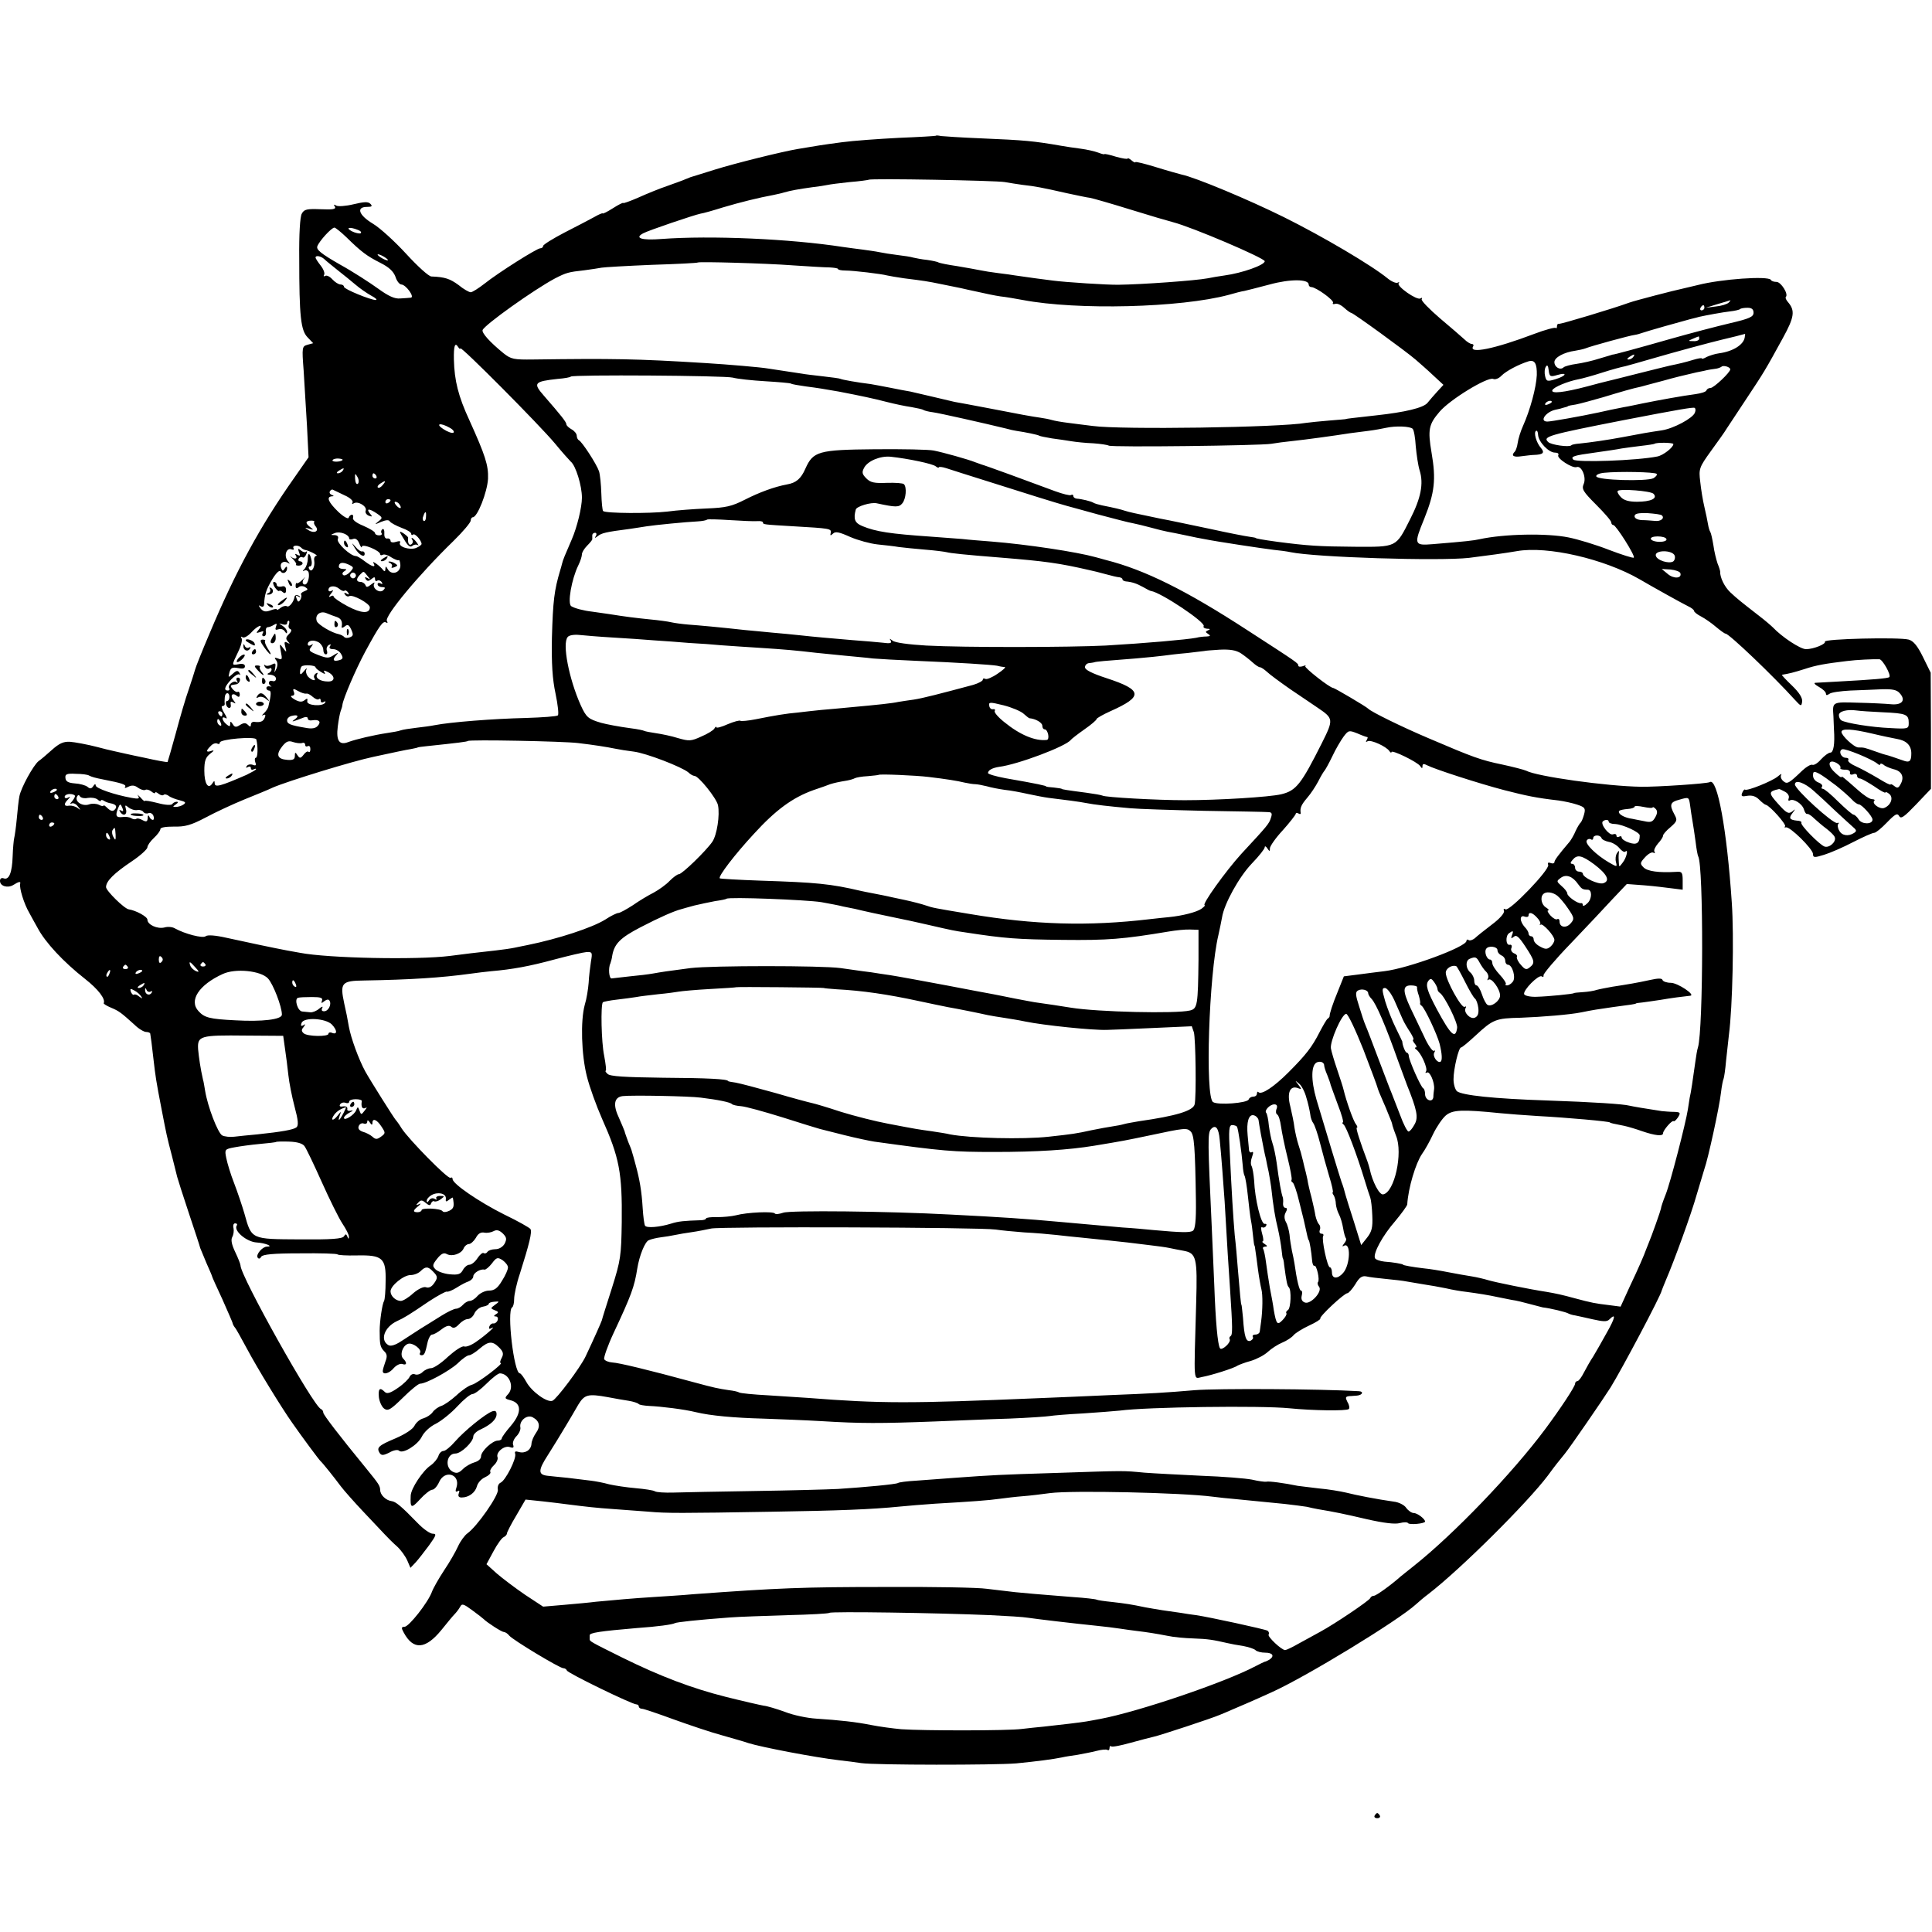 <?xml version="1.0" standalone="no"?>
<!DOCTYPE svg PUBLIC "-//W3C//DTD SVG 20010904//EN"
 "http://www.w3.org/TR/2001/REC-SVG-20010904/DTD/svg10.dtd">
<svg version="1.0" xmlns="http://www.w3.org/2000/svg"
 width="747pt" height="747pt" viewBox="0 0 747 747"
 preserveAspectRatio="xMidYMid meet">
<g transform="translate(0,747) scale(0.1,-0.1)"
fill="#000000" stroke="none">
<path d="M3618 6945 c-2 -1 -66 -5 -143 -8 -77 -4 -176 -11 -220 -17 -75 -10
-94 -13 -170 -26 -60 -10 -242 -55 -325 -81 -47 -15 -87 -27 -90 -28 -3 -1
-12 -5 -20 -8 -8 -4 -40 -15 -70 -26 -30 -10 -81 -31 -112 -45 -32 -14 -58
-23 -58 -21 0 3 -18 -6 -40 -20 -22 -14 -40 -23 -40 -20 0 2 -15 -4 -32 -14
-18 -10 -70 -37 -115 -60 -46 -24 -83 -47 -83 -52 0 -5 -5 -9 -11 -9 -13 0
-162 -94 -216 -137 -23 -18 -47 -33 -53 -33 -6 0 -28 12 -47 28 -33 24 -52 31
-105 33 -10 0 -53 39 -97 87 -44 48 -102 101 -129 117 -55 33 -66 65 -23 65
19 0 22 3 13 12 -9 9 -24 8 -66 -2 -29 -7 -59 -9 -66 -5 -9 6 -11 4 -5 -4 5
-10 -8 -12 -55 -10 -53 2 -64 0 -73 -17 -7 -11 -11 -80 -10 -174 0 -223 6
-277 32 -304 l22 -23 -22 -6 c-21 -6 -22 -9 -15 -99 3 -51 9 -148 13 -215 l6
-121 -55 -79 c-132 -187 -228 -364 -328 -603 -29 -68 -54 -131 -56 -140 -2 -8
-13 -42 -24 -75 -12 -33 -34 -109 -50 -169 -16 -59 -31 -110 -32 -112 -2 -2
-44 6 -93 17 -50 10 -101 22 -115 25 -14 3 -43 10 -65 16 -34 9 -88 19 -105
20 -25 1 -41 -6 -71 -33 -19 -17 -41 -36 -50 -42 -20 -16 -68 -103 -74 -136
-3 -14 -7 -53 -10 -86 -3 -33 -8 -67 -10 -75 -2 -8 -5 -40 -6 -70 -2 -64 -14
-94 -35 -86 -8 3 -14 -1 -14 -10 0 -20 29 -29 51 -16 22 14 30 15 27 5 -4 -16
15 -78 35 -112 11 -20 25 -46 32 -58 30 -57 100 -132 184 -198 51 -40 80 -78
72 -94 -1 -2 11 -10 28 -17 31 -13 39 -19 91 -66 16 -16 37 -28 45 -28 8 0 16
-3 16 -7 2 -11 6 -40 13 -103 7 -60 9 -77 31 -190 19 -98 20 -104 40 -180 9
-36 18 -72 20 -80 2 -8 22 -71 45 -140 23 -69 43 -129 44 -135 2 -5 13 -32 24
-58 12 -27 22 -50 22 -52 0 -2 18 -42 40 -89 21 -48 40 -90 40 -94 1 -4 5 -11
10 -17 4 -5 24 -41 45 -80 41 -77 135 -230 174 -285 39 -56 105 -145 111 -150
8 -7 52 -62 78 -97 13 -17 51 -60 85 -96 34 -36 72 -76 84 -89 11 -12 33 -34
49 -48 15 -14 32 -38 39 -54 l12 -28 20 21 c11 12 34 42 52 66 28 39 30 45 14
45 -10 0 -36 18 -58 41 -65 67 -85 83 -101 85 -22 3 -44 24 -44 43 -1 17 -4
22 -57 87 -100 122 -163 204 -163 212 0 6 -4 12 -9 14 -29 10 -311 514 -311
555 0 5 -9 28 -20 51 -14 29 -18 48 -12 59 5 9 7 24 5 34 -3 11 0 19 6 19 7 0
10 -4 6 -9 -12 -20 39 -63 78 -65 33 -2 67 -16 39 -16 -17 0 -43 -30 -36 -42
4 -6 9 -6 14 3 6 9 46 13 150 13 78 1 143 -1 145 -4 2 -3 35 -5 75 -4 99 2
113 -10 111 -100 0 -37 -3 -71 -6 -76 -7 -11 -17 -79 -17 -115 0 -54 2 -63 17
-79 12 -11 13 -21 5 -41 -5 -14 -10 -31 -10 -36 0 -16 25 -10 43 12 10 11 25
18 33 15 17 -6 19 5 3 21 -14 14 -3 49 18 57 18 7 56 -22 47 -35 -3 -5 0 -9 6
-9 11 0 14 7 24 53 4 15 11 27 17 27 6 0 22 9 36 20 18 14 30 17 38 10 8 -7
17 -4 30 10 10 11 25 20 34 20 9 0 21 10 26 23 6 12 20 23 33 25 12 2 22 7 22
11 0 4 10 7 21 8 21 2 21 1 3 -12 -18 -13 -18 -14 -1 -21 15 -5 16 -9 5 -15
-9 -6 -10 -9 -1 -9 7 0 10 -7 7 -15 -3 -8 -11 -13 -16 -12 -6 1 -13 -4 -16
-12 -3 -9 0 -11 9 -6 21 12 -22 -27 -60 -53 -18 -13 -39 -21 -46 -18 -8 3 -35
-15 -62 -39 -26 -25 -56 -45 -66 -45 -10 0 -25 -7 -33 -15 -8 -8 -21 -12 -29
-9 -8 4 -17 -1 -21 -9 -3 -8 -23 -28 -45 -43 -30 -21 -43 -24 -51 -16 -19 19
-26 14 -23 -20 2 -17 11 -37 20 -44 15 -11 25 -5 73 42 30 30 60 54 66 54 24
0 113 49 145 78 18 18 38 32 45 32 6 0 24 11 40 25 35 30 50 31 76 5 16 -16
18 -25 10 -40 -6 -11 -8 -20 -4 -20 14 0 -90 -79 -111 -84 -12 -3 -39 -21 -60
-41 -21 -19 -48 -38 -59 -41 -12 -4 -27 -15 -33 -24 -7 -10 -23 -20 -36 -24
-13 -3 -28 -16 -34 -28 -6 -13 -34 -32 -73 -49 -67 -28 -75 -36 -62 -57 7 -10
14 -10 38 2 15 9 32 12 37 7 14 -14 72 22 88 54 8 17 31 39 54 50 23 12 60 42
84 68 24 26 50 47 58 47 8 0 32 18 54 40 22 22 45 40 52 40 36 -1 57 -52 32
-80 -15 -16 -14 -18 9 -24 43 -11 44 -48 2 -98 -20 -23 -36 -45 -36 -50 0 -4
-7 -8 -15 -8 -21 0 -65 -41 -65 -61 0 -10 -11 -19 -25 -23 -14 -4 -34 -15 -45
-26 -16 -16 -25 -18 -40 -10 -31 17 -23 70 11 70 22 0 69 45 69 66 0 8 12 20
28 27 39 18 62 39 62 59 0 12 -5 15 -17 11 -27 -10 -107 -75 -143 -116 -18
-21 -38 -37 -45 -37 -8 0 -17 -9 -20 -20 -4 -11 -17 -27 -30 -36 -30 -20 -76
-89 -77 -117 -2 -49 2 -51 36 -14 18 20 40 37 47 37 8 0 20 14 27 30 22 49 83
30 67 -21 -5 -14 -4 -19 4 -15 7 5 9 1 5 -8 -4 -11 0 -16 11 -16 27 0 52 18
59 43 3 13 17 29 31 35 15 7 24 16 21 21 -3 4 3 16 14 26 10 9 16 23 14 30 -8
19 25 47 47 40 14 -5 17 -2 13 9 -3 8 3 23 13 33 10 10 17 26 15 34 -5 26 26
51 48 39 26 -14 31 -35 12 -61 -9 -13 -17 -32 -17 -42 -2 -24 -25 -38 -49 -31
-13 4 -17 2 -14 -7 6 -18 -38 -105 -57 -112 -8 -4 -12 -15 -10 -27 4 -21 -80
-142 -118 -169 -10 -7 -27 -30 -36 -50 -9 -20 -33 -62 -54 -93 -21 -32 -42
-69 -47 -83 -15 -41 -89 -135 -106 -135 -12 0 -13 -4 -3 -22 37 -69 84 -66
146 10 21 26 43 53 50 60 7 7 17 20 22 29 7 14 13 12 47 -13 22 -16 41 -31 44
-34 14 -14 70 -50 78 -50 5 0 15 -6 21 -14 14 -17 195 -126 209 -126 6 0 12
-4 14 -9 3 -10 252 -131 269 -131 5 0 9 -4 9 -8 0 -5 6 -9 13 -9 6 0 62 -19
122 -41 61 -22 144 -50 185 -61 41 -12 89 -25 105 -31 52 -16 256 -55 350 -66
28 -3 66 -8 85 -11 56 -8 518 -8 600 -1 81 8 142 16 176 23 12 3 39 7 60 10
21 4 54 10 73 15 19 5 38 7 43 4 4 -3 8 0 8 7 0 7 3 10 6 7 3 -4 38 3 77 14
40 11 79 21 88 23 21 4 227 72 254 84 11 4 31 13 45 19 26 11 87 37 155 68
134 60 491 278 560 341 11 10 32 28 47 39 126 97 384 354 463 459 33 45 37 49
66 85 19 23 149 212 176 255 44 71 195 356 198 375 1 3 8 21 16 40 32 74 99
258 119 330 12 41 26 86 30 100 14 38 58 240 64 294 3 26 8 51 10 54 2 4 7 36
10 72 4 36 9 81 11 100 14 106 20 381 11 510 -19 284 -56 484 -85 466 -9 -6
-206 -19 -266 -18 -134 2 -403 40 -444 62 -9 4 -51 15 -93 24 -82 17 -110 27
-283 101 -104 44 -224 103 -235 115 -6 7 -130 80 -135 80 -13 0 -113 79 -108
84 4 4 0 4 -10 0 -9 -3 -17 -2 -17 2 0 10 -2 11 -195 136 -238 155 -399 235
-550 273 -16 5 -34 9 -40 11 -72 20 -263 49 -400 60 -38 3 -90 7 -115 10 -25
2 -79 6 -120 9 -158 11 -213 19 -266 41 -29 12 -35 27 -25 64 3 12 59 29 81
24 74 -16 86 -16 99 0 14 17 18 62 6 74 -4 4 -33 6 -66 5 -48 -2 -63 1 -79 17
-17 17 -18 24 -9 41 14 27 63 47 103 43 66 -7 162 -27 174 -37 6 -5 12 -7 12
-4 0 3 12 2 28 -3 15 -5 90 -29 167 -53 125 -40 273 -86 300 -93 6 -2 60 -16
120 -33 61 -16 121 -32 135 -34 14 -3 45 -10 70 -17 25 -7 54 -14 65 -16 11
-2 43 -8 70 -14 28 -6 61 -13 75 -15 44 -9 223 -36 265 -41 22 -2 51 -6 65 -9
95 -20 573 -35 690 -22 65 8 145 19 185 26 118 21 338 -30 475 -109 44 -26
168 -95 187 -104 13 -6 23 -14 23 -18 0 -4 12 -14 28 -22 15 -8 41 -26 57 -40
17 -14 33 -26 37 -26 13 0 184 -163 268 -256 24 -26 25 -26 28 -7 2 14 -11 35
-39 62 -24 23 -41 41 -39 42 26 4 46 9 87 22 45 15 80 21 163 31 37 5 107 8
127 7 12 -1 46 -61 38 -69 -5 -5 -64 -10 -195 -17 -41 -2 -82 -5 -90 -5 -9 0
-3 -7 13 -16 15 -8 27 -20 27 -26 0 -7 4 -7 13 -1 6 6 44 11 82 13 39 1 94 4
122 5 39 1 57 -2 68 -15 25 -27 10 -47 -33 -43 -20 2 -79 5 -129 6 -100 3 -98
4 -94 -53 0 -14 2 -36 2 -50 4 -58 -2 -90 -14 -90 -7 0 -23 -12 -36 -26 -12
-14 -27 -24 -34 -21 -6 2 -23 -8 -38 -22 -53 -51 -59 -54 -74 -41 -8 7 -12 17
-8 24 3 6 -2 3 -13 -6 -21 -18 -120 -58 -127 -51 -3 2 -7 -4 -11 -13 -5 -13
-1 -15 20 -11 18 3 33 -2 45 -14 11 -11 22 -20 27 -21 15 -3 80 -76 74 -83 -4
-4 -2 -5 3 -4 15 5 105 -84 105 -103 0 -14 5 -15 43 -3 23 7 74 29 112 49 39
20 75 36 82 36 6 0 28 18 49 40 32 33 40 37 47 25 7 -13 19 -4 66 45 l57 60 0
224 -1 225 -30 61 c-21 43 -37 62 -55 67 -37 10 -331 3 -324 -8 5 -9 -44 -29
-73 -29 -22 0 -93 47 -128 84 -6 6 -30 27 -55 46 -72 56 -82 64 -110 90 -22
21 -40 57 -39 80 0 3 -4 17 -10 31 -5 15 -13 46 -16 70 -4 24 -9 47 -12 52 -3
4 -7 18 -9 30 -2 12 -8 42 -14 67 -6 25 -13 68 -16 97 -6 50 -5 55 42 120 27
37 54 75 59 84 6 9 40 60 76 115 69 104 73 110 143 238 44 80 47 105 20 137
-8 9 -12 18 -9 21 11 11 -19 58 -36 58 -10 0 -20 3 -22 8 -11 16 -193 3 -282
-20 -22 -5 -47 -11 -55 -13 -38 -8 -188 -47 -210 -55 -63 -23 -266 -84 -272
-82 -5 1 -8 -3 -8 -10 0 -6 -2 -9 -5 -6 -3 3 -41 -7 -83 -23 -153 -58 -255
-79 -236 -48 3 5 0 9 -5 9 -6 0 -19 8 -29 18 -10 9 -52 46 -94 81 -42 36 -74
69 -71 74 3 6 1 7 -5 3 -14 -8 -94 48 -84 59 4 5 2 5 -4 2 -6 -3 -23 4 -38 16
-62 51 -252 163 -401 237 -137 68 -343 154 -396 165 -8 2 -52 14 -97 28 -45
14 -82 23 -82 20 0 -3 -7 0 -15 7 -8 7 -15 10 -15 7 0 -3 -20 0 -45 7 -25 8
-45 12 -45 10 0 -2 -11 1 -24 6 -13 5 -44 12 -67 15 -24 3 -57 8 -74 11 -109
19 -144 22 -310 29 -77 3 -148 8 -157 9 -9 2 -18 3 -20 1z m267 -179 c17 -3
48 -8 70 -11 46 -5 73 -10 170 -32 38 -8 79 -17 90 -18 11 -2 81 -22 155 -45
74 -23 149 -45 165 -49 74 -19 355 -139 355 -151 0 -15 -88 -46 -155 -55 -22
-3 -51 -8 -65 -11 -47 -9 -256 -24 -345 -25 -42 -1 -208 10 -253 16 -26 3
-107 14 -147 20 -11 2 -40 6 -65 9 -25 3 -56 8 -70 11 -14 3 -54 10 -89 16
-36 5 -68 12 -72 14 -4 3 -24 7 -44 10 -21 2 -45 7 -54 9 -9 3 -36 7 -61 10
-25 3 -56 8 -70 11 -14 3 -43 7 -65 10 -22 3 -56 7 -75 10 -207 32 -513 45
-702 31 -76 -6 -107 3 -71 22 20 11 197 71 222 76 9 1 48 12 86 24 67 20 140
38 195 48 14 3 33 7 42 10 24 7 57 13 108 20 25 3 52 7 60 9 8 2 47 7 85 11
39 3 72 8 74 9 5 6 494 -3 526 -9z m-2546 -213 c59 -58 80 -73 131 -99 34 -17
51 -33 59 -54 5 -17 16 -30 23 -30 18 -1 53 -50 36 -51 -7 -1 -26 -2 -41 -3
-21 -2 -45 9 -85 38 -32 23 -98 66 -149 94 -73 42 -91 57 -86 70 8 21 55 72
66 72 4 0 25 -17 46 -37z m45 28 c11 -4 15 -10 10 -13 -5 -2 -20 1 -34 8 -26
14 -8 18 24 5z m116 -117 c0 -2 -9 0 -20 6 -11 6 -20 13 -20 16 0 2 9 0 20 -6
11 -6 20 -13 20 -16z m-246 4 c7 -7 31 -26 52 -43 21 -16 52 -42 69 -56 16
-14 44 -33 60 -42 17 -9 25 -16 18 -17 -20 0 -123 42 -123 51 0 5 -6 9 -13 9
-8 0 -22 9 -32 20 -10 11 -22 17 -28 13 -5 -3 -7 -1 -4 4 4 6 -2 22 -13 36
-11 14 -20 28 -20 31 0 10 21 6 34 -6z m1811 -24 c61 -4 125 -8 143 -8 17 -1
32 -3 32 -6 0 -3 12 -6 28 -6 32 0 140 -13 162 -19 8 -2 38 -7 65 -11 79 -10
88 -11 146 -23 30 -6 63 -13 74 -15 11 -3 41 -9 68 -15 26 -6 64 -14 85 -17
20 -2 60 -9 87 -14 210 -40 610 -30 796 20 24 7 51 14 60 15 9 2 53 13 98 25
80 22 151 21 151 0 0 -6 5 -10 10 -10 18 0 90 -52 84 -61 -3 -5 1 -6 8 -4 8 3
23 -4 35 -15 12 -11 25 -20 28 -20 7 0 211 -148 249 -181 15 -13 46 -40 67
-60 l40 -37 -23 -25 c-13 -14 -30 -34 -39 -45 -16 -19 -87 -36 -198 -48 -89
-10 -116 -13 -116 -14 0 -1 -29 -3 -65 -6 -36 -3 -76 -7 -90 -9 -101 -18 -717
-27 -825 -12 -27 3 -70 9 -95 12 -25 3 -53 8 -63 11 -10 3 -30 7 -45 9 -35 5
-74 12 -202 37 -58 11 -116 22 -129 24 -13 3 -51 12 -85 20 -34 8 -72 17 -86
20 -14 2 -49 9 -79 15 -30 6 -64 12 -75 14 -50 6 -111 17 -116 20 -3 2 -34 6
-69 10 -34 4 -70 8 -79 10 -15 2 -52 8 -132 20 -28 5 -158 16 -240 21 -272 17
-362 18 -668 14 -75 -1 -86 1 -115 24 -54 44 -85 79 -81 90 9 21 197 155 279
199 45 23 52 25 115 32 25 3 54 8 66 10 11 2 99 7 195 11 96 3 175 7 177 9 5
4 260 -3 367 -11z m3619 -144 c-6 -6 -28 -13 -50 -15 l-39 -5 45 14 c25 7 47
14 50 15 2 0 -1 -4 -6 -9z m-94 -20 c0 -5 -5 -10 -11 -10 -5 0 -7 5 -4 10 3 6
8 10 11 10 2 0 4 -4 4 -10z m190 -19 c0 -16 -15 -23 -92 -41 -51 -12 -154 -39
-228 -60 -126 -36 -225 -63 -225 -61 0 0 -22 -7 -50 -15 -27 -9 -68 -18 -90
-21 -22 -3 -44 -9 -49 -13 -13 -13 -36 0 -36 20 0 18 37 38 81 44 13 2 31 6
39 9 22 9 172 50 190 52 8 1 22 5 30 8 20 7 147 43 185 53 17 4 32 8 35 9 27
6 92 18 119 21 18 2 36 6 39 9 3 3 16 5 29 5 16 0 23 -6 23 -19z m-34 -95 c-4
-29 -46 -55 -99 -62 -16 -2 -37 -9 -48 -14 -10 -6 -19 -9 -19 -6 0 3 -15 0
-32 -5 -33 -10 -54 -15 -93 -23 -11 -3 -67 -16 -125 -31 -58 -15 -112 -28
-120 -30 -8 -2 -41 -10 -73 -19 -91 -24 -140 -29 -135 -15 4 12 60 35 103 43
11 2 52 13 89 25 37 12 78 23 90 25 11 3 59 16 106 30 82 24 223 62 265 72 31
7 90 22 92 23 1 1 0 -5 -1 -13z m-176 -6 c0 -5 -10 -10 -22 -9 -22 0 -22 1 -3
9 11 5 21 9 23 9 1 1 2 -3 2 -9z m-4790 -37 c0 12 307 -297 366 -368 27 -33
55 -64 61 -70 19 -15 43 -93 43 -139 0 -38 -19 -115 -39 -161 -26 -60 -35 -81
-38 -95 -2 -8 -5 -19 -7 -25 -23 -77 -28 -118 -32 -260 -2 -101 2 -161 14
-217 9 -43 13 -80 9 -84 -4 -4 -60 -8 -124 -10 -127 -3 -292 -16 -353 -28 -14
-3 -45 -7 -71 -10 -25 -3 -52 -7 -60 -10 -7 -3 -31 -7 -51 -10 -53 -8 -121
-24 -151 -35 -35 -14 -48 5 -41 60 3 24 8 51 11 59 3 8 7 20 7 25 3 24 51 136
88 205 56 103 69 121 81 113 6 -3 7 -1 3 6 -11 17 122 178 257 309 37 36 67
72 67 79 0 7 4 13 8 13 18 0 56 97 59 149 2 52 -11 91 -72 226 -43 93 -58 153
-60 235 -1 52 4 68 16 49 5 -8 9 -10 9 -6z m4535 -33 c-3 -5 -12 -10 -18 -10
-7 0 -6 4 3 10 19 12 23 12 15 0z m-373 -70 c-2 -48 -26 -136 -53 -196 -10
-22 -19 -52 -21 -67 -2 -14 -7 -29 -11 -33 -16 -16 -5 -23 26 -18 17 2 39 5
47 5 36 1 44 8 28 27 -18 20 -29 60 -19 66 4 3 8 -5 8 -16 2 -27 41 -68 65
-68 11 0 16 -4 13 -10 -7 -12 55 -52 71 -46 19 7 39 -40 27 -66 -8 -19 -2 -29
49 -80 32 -32 58 -62 58 -68 0 -5 3 -10 8 -10 10 0 86 -120 79 -126 -2 -3 -46
11 -96 30 -51 20 -121 41 -156 48 -83 17 -249 14 -345 -7 -23 -5 -47 -8 -181
-19 -72 -6 -73 -1 -32 99 40 100 46 151 28 255 -15 89 -11 109 31 158 40 47
184 135 207 127 8 -4 23 2 33 13 17 17 65 43 104 55 24 7 33 -9 32 -53z m79 0
c41 12 36 -3 -6 -16 -33 -10 -36 -9 -41 12 -3 13 -2 29 3 36 5 9 9 5 11 -14 3
-24 6 -26 33 -18z m669 22 c0 -12 -64 -72 -76 -72 -7 0 -14 -4 -16 -9 -1 -6
-21 -12 -43 -15 -47 -6 -141 -23 -205 -36 -25 -5 -56 -12 -70 -14 -14 -3 -36
-7 -50 -10 -14 -3 -36 -8 -50 -11 -70 -15 -183 -35 -197 -35 -33 0 -6 38 32
46 6 1 13 3 18 4 4 1 12 4 17 5 6 1 11 3 13 5 1 1 15 4 30 6 16 3 63 16 105
28 69 21 117 35 147 41 6 2 45 12 86 23 42 12 88 23 102 26 15 4 39 9 55 12
15 4 35 7 44 8 10 1 20 5 24 8 7 7 34 -1 34 -10z m-3857 -32 c18 -5 74 -11
125 -14 51 -3 96 -7 100 -9 4 -3 30 -7 57 -11 47 -6 71 -10 128 -20 88 -17
135 -27 185 -40 31 -8 74 -17 96 -20 21 -4 42 -8 46 -11 5 -3 21 -7 37 -9 24
-3 201 -43 283 -63 14 -4 32 -8 40 -9 34 -5 84 -15 89 -19 4 -2 25 -6 48 -10
23 -3 57 -8 75 -11 18 -3 56 -7 85 -8 28 -2 55 -6 60 -9 11 -7 586 0 628 7 17
3 54 8 84 11 48 5 158 20 221 30 14 2 45 6 70 9 25 3 56 9 70 12 36 8 92 6
102 -4 5 -5 10 -35 12 -68 3 -32 9 -74 15 -93 16 -51 5 -107 -37 -189 -55
-109 -50 -107 -215 -106 -138 1 -182 4 -297 19 -59 8 -85 13 -85 15 0 1 -12 3
-26 5 -15 2 -82 15 -150 30 -68 14 -155 33 -194 40 -106 22 -115 24 -135 30
-18 6 -39 11 -89 21 -14 3 -28 7 -33 10 -9 6 -47 15 -65 16 -7 1 -13 5 -13 10
0 5 -4 7 -9 4 -4 -3 -32 4 -62 15 -96 36 -274 101 -284 103 -5 2 -17 6 -25 9
-27 11 -124 38 -160 45 -19 4 -122 6 -228 5 -218 -2 -238 -8 -268 -75 -17 -39
-36 -55 -71 -61 -49 -9 -108 -31 -163 -59 -51 -26 -74 -31 -148 -34 -48 -2
-116 -7 -152 -12 -70 -8 -238 -7 -248 2 -3 3 -6 34 -7 68 -1 35 -5 74 -9 86
-9 27 -66 115 -78 120 -4 2 -8 10 -8 17 0 8 -9 19 -20 25 -11 6 -20 15 -20 19
0 9 -20 34 -87 111 -43 49 -38 55 53 65 26 2 49 6 51 9 8 8 595 4 626 -4z
m3167 -94 c0 -2 -7 -7 -16 -10 -8 -3 -12 -2 -9 4 6 10 25 14 25 6z m553 -42
c-8 -21 -82 -61 -128 -68 -48 -7 -83 -13 -150 -26 -58 -11 -128 -21 -168 -25
-15 -1 -30 -4 -32 -7 -8 -8 -79 2 -89 13 -22 21 -2 27 294 85 212 41 266 50
272 47 4 -2 5 -10 1 -19z m-4814 -58 c13 -7 19 -16 14 -19 -5 -3 -22 3 -39 14
-32 21 -12 26 25 5z m4731 -63 c0 -13 -40 -44 -62 -48 -79 -16 -313 -24 -325
-12 -11 12 2 16 83 27 43 6 90 13 104 16 14 2 48 7 75 10 28 3 51 7 52 8 7 6
73 5 73 -1z m-5146 -62 c-8 -8 -43 -8 -38 0 2 4 13 7 24 6 10 -1 17 -3 14 -6z
m1 -41 c-3 -5 -12 -10 -18 -10 -7 0 -6 4 3 10 19 12 23 12 15 0z m5080 -12 c4
-3 -2 -11 -12 -17 -26 -13 -216 -8 -221 7 -2 6 11 12 30 14 59 6 196 3 203 -4z
m-5021 -38 c-5 -5 -10 3 -11 18 -1 22 0 24 9 8 6 -10 6 -22 2 -26z m71 30 c3
-5 1 -10 -4 -10 -6 0 -11 5 -11 10 0 6 2 10 4 10 3 0 8 -4 11 -10z m25 -35
c-7 -9 -15 -13 -19 -10 -3 3 1 10 9 15 21 14 24 12 10 -5z m-148 -40 c21 -9
35 -22 31 -28 -3 -6 -1 -7 5 -3 16 10 52 -12 46 -28 -3 -7 2 -16 12 -20 14 -5
15 -4 4 9 -16 20 -1 19 28 -1 22 -15 22 -17 5 -30 -16 -13 -15 -13 10 -2 20 8
31 9 35 1 4 -5 24 -16 45 -24 20 -7 37 -17 37 -23 0 -5 3 -6 7 -3 6 7 32 -21
33 -36 0 -4 -10 -11 -22 -16 -26 -9 -71 6 -61 22 3 5 -3 6 -16 2 -12 -4 -21
-2 -21 4 0 6 -6 10 -12 9 -8 -2 -13 6 -12 19 1 13 -3 20 -7 17 -5 -3 -7 -10
-4 -15 4 -5 -1 -9 -9 -9 -9 0 -16 4 -16 9 0 5 -20 17 -45 28 -27 11 -43 23
-40 31 2 6 0 12 -4 12 -5 0 -11 -5 -13 -12 -2 -6 -20 4 -41 24 -38 37 -46 57
-24 59 9 0 9 2 -1 6 -6 2 -10 9 -6 14 3 5 8 8 12 5 4 -2 24 -11 44 -21z m5061
6 c18 -18 -10 -31 -64 -31 -32 0 -51 6 -62 18 -10 10 -15 21 -12 24 10 9 127
0 138 -11z m-4883 -25 c0 -3 -4 -8 -10 -11 -5 -3 -10 -1 -10 4 0 6 5 11 10 11
6 0 10 -2 10 -4z m35 -17 c11 -16 1 -19 -13 -3 -7 8 -8 14 -3 14 5 0 13 -5 16
-11z m102 -48 c0 -11 -5 -18 -9 -15 -4 3 -5 11 -1 19 7 21 12 19 10 -4z m4779
6 c11 -11 -5 -24 -28 -21 -13 1 -35 3 -50 3 -17 1 -28 7 -28 15 0 10 13 13 50
12 27 -2 53 -5 56 -9z m-3498 -22 c12 1 22 -1 22 -5 0 -8 1 -8 120 -15 139 -8
145 -9 142 -25 -3 -12 -1 -12 9 -3 9 9 24 6 66 -13 30 -13 78 -26 106 -29 29
-3 66 -7 82 -10 17 -2 62 -7 100 -10 39 -3 77 -8 85 -10 15 -4 71 -10 210 -21
171 -14 224 -21 345 -49 11 -2 38 -9 60 -15 22 -6 46 -12 53 -12 6 -1 12 -4
12 -8 0 -4 6 -7 13 -8 23 -2 42 -8 67 -22 14 -8 27 -15 30 -15 38 -5 213 -122
204 -136 -3 -5 3 -9 13 -10 12 0 14 -2 4 -6 -11 -5 -11 -7 0 -14 11 -7 9 -9
-6 -10 -11 0 -29 -2 -40 -5 -37 -7 -195 -21 -350 -30 -139 -7 -544 -8 -694 0
-67 4 -121 11 -130 19 -12 9 -13 9 -7 0 5 -10 -2 -12 -31 -8 -21 2 -74 7 -118
10 -92 8 -142 12 -205 19 -25 3 -72 7 -105 10 -33 3 -80 8 -105 10 -99 11
-177 18 -218 21 -24 2 -54 6 -67 9 -12 3 -49 8 -81 11 -59 6 -92 10 -161 21
-21 3 -49 7 -63 9 -35 4 -68 13 -81 21 -16 9 1 105 27 158 8 16 14 35 14 43 0
7 9 22 20 33 11 11 20 22 20 25 0 3 0 10 0 15 0 6 5 10 11 10 5 0 7 -6 3 -12
-6 -10 -5 -10 7 -1 15 12 31 16 124 28 22 3 51 8 65 10 31 5 154 17 197 19 18
1 34 4 37 7 2 2 42 1 88 -2 45 -3 93 -5 106 -4z m-1713 -3 c-3 -3 0 -11 6 -18
14 -18 -6 -28 -28 -14 -16 10 -16 11 2 6 19 -6 19 -5 3 7 -19 15 -17 24 7 24
8 0 13 -3 10 -5z m135 -64 c0 -4 7 -5 15 -2 9 4 18 -2 24 -17 5 -13 10 -19 10
-13 1 14 71 -15 71 -29 0 -4 4 -5 10 -2 5 3 20 -1 33 -10 13 -8 26 -13 28 -11
3 3 6 -5 7 -18 2 -30 -33 -42 -48 -18 -8 14 -9 14 -10 2 0 -9 -3 -11 -8 -5
-12 17 -47 41 -38 28 11 -19 -5 -15 -34 7 -14 11 -29 20 -34 20 -21 0 -75 51
-70 65 4 10 0 15 -12 16 -17 0 -17 1 1 8 19 8 55 -6 55 -21z m5093 -2 c3 -6
-8 -11 -26 -11 -17 0 -32 5 -34 11 -2 6 10 10 26 10 17 0 32 -4 34 -10z
m-5279 -33 c4 -5 11 -8 14 -9 16 -2 56 -23 45 -23 -6 -1 -10 -9 -8 -19 4 -24
-10 -48 -19 -33 -4 6 -3 11 3 11 5 0 8 10 6 21 -6 32 -15 36 -15 8 0 -14 -6
-31 -12 -38 -9 -9 -9 -12 -1 -7 6 3 13 0 16 -6 5 -18 -3 -48 -14 -48 -11 0
-12 13 -1 26 4 5 0 2 -9 -8 -9 -9 -19 -15 -21 -13 -3 3 -5 -2 -5 -10 0 -10 4
-12 12 -5 6 5 17 5 25 0 12 -8 12 -10 -3 -16 -9 -3 -15 -9 -13 -13 3 -4 1 -13
-3 -20 -6 -10 -10 -9 -14 4 -5 11 -3 14 6 9 6 -4 10 -5 7 -1 -7 8 -20 8 -21 0
-3 -20 -21 -43 -30 -37 -5 3 -16 0 -24 -6 -8 -7 -15 -10 -15 -6 0 3 -11 1 -24
-4 -19 -7 -28 -5 -38 7 -9 12 -10 15 0 9 7 -4 12 -2 13 6 2 41 8 58 31 97 15
25 28 38 33 32 8 -13 25 -5 25 12 0 8 -3 8 -9 -1 -7 -11 -9 -11 -14 2 -7 18 8
30 26 20 9 -6 9 -4 -1 8 -15 19 -5 51 15 44 8 -3 11 -1 8 4 -7 12 18 14 29 3z
m5311 -31 c3 -8 0 -19 -6 -23 -17 -10 -64 5 -67 23 -4 22 64 22 73 0z m-5121
-63 c-9 -10 -21 -16 -26 -13 -6 4 -5 10 3 15 11 7 10 9 -3 9 -10 0 -18 4 -18
8 0 17 13 20 36 10 23 -11 23 -12 8 -29z m5143 -5 c7 -21 -26 -23 -49 -3 l-23
19 34 -2 c19 -2 36 -8 38 -14z m-5123 -15 c-3 -5 -10 -7 -15 -3 -5 3 -7 10 -3
15 3 5 10 7 15 3 5 -3 7 -10 3 -15z m47 4 c12 -14 12 -16 0 -8 -10 5 -12 4 -7
-4 6 -9 11 -9 22 0 11 9 14 9 14 0 0 -7 4 -10 9 -6 5 3 13 0 17 -6 4 -8 3 -9
-4 -5 -7 4 -12 2 -12 -3 0 -6 8 -11 17 -11 13 0 14 -3 5 -12 -14 -14 -45 8
-35 26 4 6 -2 4 -12 -4 -14 -11 -19 -12 -22 -2 -3 6 -11 12 -19 12 -17 0 -18
12 -2 28 15 15 13 15 29 -5z m-89 -57 c3 3 9 0 14 -7 5 -8 3 -10 -6 -4 -9 5
-11 4 -6 -4 4 -6 11 -9 16 -6 13 8 79 -28 80 -43 0 -26 -33 -24 -86 4 -30 16
-54 33 -54 37 0 5 -6 5 -12 1 -8 -5 -7 0 2 11 9 11 10 16 3 11 -7 -4 -13 -3
-13 3 0 16 24 19 41 5 9 -8 18 -11 21 -8z m-29 -102 c16 -6 22 -17 18 -38 -1
-5 4 -4 12 2 11 9 16 7 25 -12 9 -20 8 -25 -5 -30 -9 -4 -19 -3 -22 1 -3 4
-13 9 -21 11 -27 5 -79 36 -85 50 -9 24 13 42 38 31 12 -5 30 -12 40 -15z
m-186 -28 c-3 -8 -1 -16 5 -18 7 -3 5 -10 -5 -20 -12 -12 -13 -18 -4 -28 9
-10 9 -11 -2 -5 -11 6 -13 3 -8 -16 6 -23 5 -23 -9 -4 -13 18 -14 17 -8 -15 6
-29 5 -33 -11 -26 -14 5 -15 3 -8 -6 7 -8 7 -21 2 -33 -9 -19 -9 -18 -5 2 3
19 1 21 -14 13 -9 -5 -21 -6 -25 -2 -5 4 -5 1 -1 -6 4 -7 12 -10 17 -7 5 4 9
2 9 -4 0 -5 -6 -12 -12 -14 -7 -3 -4 -6 8 -6 11 -1 21 -7 21 -15 0 -8 -6 -12
-14 -9 -14 5 -19 -12 -5 -20 4 -2 1 -2 -5 -1 -7 2 -13 -1 -13 -6 0 -6 5 -10
10 -10 9 0 9 -15 -2 -60 -1 -8 -10 -21 -18 -28 -8 -8 -9 -11 -3 -7 9 4 11 1 7
-9 -6 -16 -17 -20 -41 -17 -7 1 -13 -4 -13 -11 0 -9 -3 -9 -11 -1 -9 9 -16 9
-31 0 -15 -10 -21 -9 -28 3 -8 12 -10 12 -10 1 0 -11 -3 -11 -15 -1 -18 15
-20 34 -2 23 6 -4 4 5 -6 20 -9 15 -13 27 -7 27 5 0 9 3 9 8 -1 4 -1 15 0 25
1 21 18 23 18 2 0 -8 -4 -15 -8 -15 -11 0 -5 -25 6 -27 6 -1 9 5 7 14 -2 10 1
12 10 7 10 -6 11 -5 1 8 -15 18 -5 32 12 18 8 -7 12 -5 12 5 0 8 -4 12 -8 10
-3 -3 -12 2 -19 10 -12 15 -11 16 12 19 15 1 23 26 8 26 -6 0 -8 -6 -4 -12 4
-7 4 -10 -1 -6 -10 10 -37 -11 -29 -23 3 -5 0 -9 -5 -9 -17 0 -13 15 13 43 13
14 27 23 32 19 4 -4 4 -1 0 6 -6 11 -12 10 -26 -3 -18 -16 -18 -16 -13 5 5 18
11 21 33 17 18 -4 27 -2 27 7 0 8 -9 11 -24 8 -28 -5 -28 -6 -3 46 12 24 18
48 14 54 -4 7 -3 8 4 4 6 -4 21 5 34 19 23 26 50 36 28 10 -11 -13 -10 -14 5
-9 13 5 16 4 11 -4 -4 -7 -2 -12 4 -12 6 0 10 8 8 17 -2 10 2 18 7 18 6 0 16
4 24 9 11 7 13 5 8 -7 -4 -12 -2 -14 10 -10 8 3 19 0 24 -8 6 -9 9 -10 9 -2 0
7 -8 17 -17 23 -17 11 -17 11 0 6 9 -3 17 -1 17 4 0 6 3 10 6 10 3 0 4 -6 1
-14z m1253 -51 c52 -3 124 -8 160 -11 36 -2 97 -7 135 -10 39 -2 95 -6 125 -9
30 -2 98 -7 150 -10 94 -6 138 -10 215 -19 22 -2 72 -7 110 -11 39 -4 88 -8
110 -11 22 -2 96 -6 165 -9 169 -7 291 -15 315 -19 11 -3 24 -5 30 -5 5 -1 -7
-12 -28 -26 -20 -14 -42 -23 -47 -20 -6 3 -10 2 -10 -3 0 -5 -17 -14 -37 -20
-127 -34 -196 -52 -230 -57 -21 -3 -49 -7 -60 -9 -22 -5 -77 -11 -188 -21 -33
-3 -82 -8 -110 -10 -27 -3 -68 -7 -90 -10 -46 -4 -88 -11 -163 -26 -30 -6 -56
-8 -59 -6 -3 3 -25 -3 -49 -13 -24 -11 -44 -16 -44 -12 0 4 -4 2 -8 -5 -4 -7
-27 -21 -51 -31 -39 -18 -47 -18 -89 -6 -25 8 -64 16 -85 19 -21 3 -42 7 -46
9 -3 2 -26 7 -51 10 -46 6 -97 16 -115 21 -51 15 -58 21 -80 69 -45 101 -72
238 -50 263 5 7 25 10 45 8 19 -2 78 -7 130 -10z m-1120 -47 c0 -10 4 -18 10
-18 5 0 7 6 4 14 -3 8 0 17 7 22 8 4 10 3 5 -4 -5 -8 0 -12 13 -12 11 0 25 -9
30 -19 9 -15 7 -20 -9 -24 -23 -6 -26 3 -7 23 7 8 4 7 -11 -2 -21 -14 -27 -14
-63 0 -33 13 -37 17 -26 30 9 13 9 14 0 8 -7 -4 -13 -3 -13 3 0 15 23 19 43 7
9 -6 17 -19 17 -28z m3548 -14 c15 -10 35 -26 46 -36 11 -10 23 -18 28 -18 4
0 16 -8 26 -17 10 -10 51 -40 91 -68 41 -27 88 -60 105 -71 62 -42 63 -45 17
-137 -80 -159 -99 -184 -157 -198 -47 -11 -243 -23 -374 -23 -103 0 -308 11
-318 18 -4 2 -32 7 -62 11 -77 10 -95 13 -95 15 0 1 -13 3 -30 5 -16 1 -30 3
-30 4 0 3 -31 10 -157 32 -38 7 -68 16 -68 20 0 11 17 20 43 24 72 9 258 79
277 104 3 4 26 22 53 41 26 18 47 36 47 40 0 3 24 17 53 30 128 57 126 82 -15
128 -55 18 -83 32 -83 42 0 8 7 15 15 16 8 1 17 2 20 3 6 3 43 6 160 15 47 4
96 9 110 11 14 2 54 7 90 10 36 4 66 8 67 8 1 1 27 3 58 5 41 2 64 -2 83 -14z
m-3578 -54 c0 -3 9 -11 21 -18 14 -9 19 -10 14 -2 -6 9 -2 9 14 1 28 -15 27
-37 -1 -36 -30 0 -50 14 -42 27 4 7 2 8 -5 4 -6 -4 -9 -12 -6 -17 10 -15 -11
-10 -25 6 -6 8 -9 20 -5 27 4 7 -1 4 -9 -6 -13 -16 -16 -16 -16 -5 0 9 3 19 6
22 8 8 54 5 54 -3z m-36 -102 c5 2 16 -4 26 -13 9 -8 20 -12 23 -8 4 3 7 1 7
-6 0 -7 5 -9 12 -5 6 4 8 3 5 -3 -10 -16 -73 -11 -69 6 2 11 0 12 -10 4 -10
-8 -20 -8 -38 2 -14 8 -19 14 -11 15 8 0 11 6 7 15 -5 13 -2 14 17 3 12 -7 26
-11 31 -10z m2773 -77 c10 -9 20 -17 23 -18 24 -2 50 -17 50 -29 0 -8 4 -14 9
-14 13 0 21 -40 8 -41 -45 -5 -104 20 -164 69 -24 19 -40 38 -37 43 3 5 0 8
-6 7 -7 -2 -14 4 -15 13 -3 15 2 15 55 2 32 -8 67 -23 77 -32z m3323 5 c90 -4
100 -8 100 -41 0 -23 -2 -24 -72 -20 -72 3 -171 19 -189 30 -5 4 -9 12 -9 20
0 15 32 23 68 18 13 -2 59 -5 102 -7z m-6420 -6 c0 -5 -2 -10 -4 -10 -3 0 -8
5 -11 10 -3 6 -1 10 4 10 6 0 11 -4 11 -10z m280 -21 c-12 -9 -12 -10 3 -5 9
3 24 9 32 12 8 3 15 2 15 -4 0 -6 8 -9 18 -7 25 4 35 -5 21 -21 -8 -10 -23
-13 -48 -8 -59 10 -71 15 -71 29 0 7 8 15 18 17 24 6 29 -1 12 -13z m-286 -15
c3 -8 2 -12 -4 -9 -6 3 -10 10 -10 16 0 14 7 11 14 -7z m4433 -54 c2 0 1 -5
-3 -12 -4 -7 -3 -8 4 -4 12 7 72 -20 84 -38 4 -6 8 -8 8 -4 0 11 102 -39 111
-54 7 -10 9 -10 9 0 0 9 5 10 18 3 29 -15 202 -71 298 -96 86 -22 123 -30 210
-40 22 -3 54 -10 72 -16 30 -10 33 -14 27 -37 -4 -15 -10 -29 -13 -32 -4 -3
-13 -18 -20 -33 -6 -15 -17 -33 -22 -40 -45 -53 -60 -73 -60 -81 0 -4 -7 -6
-14 -3 -10 4 -13 1 -10 -7 7 -18 -150 -181 -165 -172 -6 4 -9 2 -6 -6 3 -8
-16 -30 -47 -53 -29 -22 -59 -46 -66 -53 -8 -6 -18 -10 -23 -7 -5 4 -9 2 -9
-3 0 -23 -225 -106 -317 -117 -26 -3 -72 -9 -102 -13 l-55 -7 -22 -55 c-22
-53 -34 -91 -33 -99 0 -2 -3 -7 -8 -10 -4 -3 -18 -27 -31 -52 -29 -57 -52 -87
-121 -156 -55 -55 -103 -87 -115 -76 -3 4 -6 1 -6 -5 0 -7 -6 -12 -14 -12 -8
0 -16 -5 -18 -11 -5 -14 -119 -23 -138 -10 -31 21 -16 492 21 646 5 22 11 52
14 68 8 52 66 157 115 208 28 29 50 57 50 63 0 6 5 4 10 -4 9 -13 10 -13 10 0
0 8 22 40 50 70 27 30 49 59 50 63 0 5 5 5 10 2 6 -4 10 -3 9 2 -3 19 2 31 25
58 14 16 33 45 43 64 10 20 21 38 24 41 3 3 17 28 30 55 13 28 33 62 44 77 19
25 21 25 54 12 18 -8 35 -14 38 -14z m1950 14 c37 -9 81 -18 97 -21 37 -6 56
-25 56 -56 0 -31 -7 -37 -33 -27 -25 9 -61 21 -64 21 -2 0 -21 6 -43 14 -43
15 -42 15 -65 15 -16 0 -65 46 -65 60 0 14 40 12 117 -6z m-6246 -23 c7 -27 6
-71 -2 -71 -4 0 -5 -8 -2 -17 5 -12 2 -15 -10 -10 -9 3 -19 1 -23 -5 -4 -7 -3
-8 4 -4 7 4 12 2 12 -4 0 -6 5 -8 10 -5 6 3 10 4 10 1 0 -3 -17 -12 -37 -22
-101 -44 -123 -50 -123 -32 0 10 -2 10 -9 -1 -16 -25 -31 -1 -31 49 0 39 5 52
23 66 15 11 16 15 5 11 -22 -8 -23 0 -3 19 8 9 19 12 25 9 5 -3 10 -2 10 4 0
13 138 25 141 12z m177 -14 c6 3 12 0 12 -7 0 -6 5 -8 10 -5 6 3 10 -2 10 -11
0 -10 -3 -14 -7 -11 -3 4 -12 -1 -19 -11 -12 -15 -15 -15 -24 -2 -8 13 -10 12
-10 -3 0 -13 -7 -17 -30 -15 -38 3 -44 20 -19 52 16 20 25 23 42 17 12 -4 28
-6 35 -4z m1067 0 c60 -7 111 -15 145 -22 14 -3 45 -8 70 -11 49 -6 185 -59
211 -80 8 -8 19 -14 24 -14 16 0 85 -86 91 -113 8 -38 -4 -116 -22 -142 -25
-36 -117 -125 -129 -125 -6 0 -22 -12 -36 -26 -13 -14 -41 -34 -61 -45 -20
-10 -57 -32 -81 -49 -25 -16 -50 -30 -56 -30 -6 0 -29 -11 -50 -25 -51 -32
-183 -75 -301 -99 -14 -3 -36 -7 -49 -10 -14 -3 -47 -8 -75 -11 -80 -9 -117
-13 -176 -21 -127 -16 -472 -9 -580 12 -14 2 -36 7 -50 9 -43 8 -162 33 -234
49 -44 10 -74 12 -81 6 -11 -9 -80 9 -118 30 -9 6 -28 8 -41 4 -28 -7 -66 11
-66 30 0 12 -45 36 -72 40 -17 2 -88 72 -88 86 0 23 30 53 100 100 33 22 60
47 60 54 0 7 11 23 25 36 14 13 25 28 25 34 0 7 21 10 52 10 43 -1 66 5 123
35 39 21 106 52 150 70 44 18 94 38 110 46 55 24 308 102 390 119 74 16 125
27 145 30 14 3 25 5 25 6 0 1 16 3 35 5 123 13 155 17 159 20 5 6 370 -1 426
-8z m5023 -79 c6 -6 12 -7 12 -3 0 4 6 3 13 -2 6 -6 24 -13 38 -17 32 -7 43
-30 28 -57 -8 -16 -13 -18 -25 -8 -8 6 -14 9 -14 6 0 -4 -21 7 -47 23 -27 16
-65 37 -85 46 -21 9 -35 20 -32 25 3 5 -1 9 -9 9 -19 0 -30 27 -14 33 12 4
112 -37 135 -55z m-142 -17 c-3 -4 5 -7 17 -7 12 1 21 -4 20 -11 -2 -7 4 -10
12 -7 8 4 15 1 15 -5 0 -6 5 -11 11 -11 6 0 30 -14 55 -30 24 -17 44 -28 44
-24 0 3 7 1 15 -6 17 -14 6 -44 -20 -54 -17 -6 -49 17 -38 28 4 3 -1 6 -9 6
-9 0 -33 16 -54 35 -60 53 -64 56 -64 50 0 -3 -12 5 -26 19 -30 27 -25 53 7
36 11 -6 17 -14 15 -19z m-16 -69 c25 -20 52 -44 61 -54 9 -10 21 -18 26 -18
11 0 53 -46 53 -59 0 -19 -41 -19 -53 0 -6 10 -16 19 -20 19 -5 0 -31 23 -59
50 -28 28 -54 50 -60 50 -5 0 -7 4 -3 9 3 5 -4 12 -15 16 -11 4 -20 15 -20 26
0 17 3 18 23 8 12 -6 42 -28 67 -47z m-6755 39 c10 -5 24 -9 55 -15 72 -14 89
-20 84 -28 -4 -6 0 -6 12 0 14 7 25 6 38 -4 10 -7 23 -11 28 -8 5 3 15 0 23
-6 8 -7 15 -9 15 -5 0 4 6 2 13 -4 8 -6 17 -8 20 -4 4 3 12 1 19 -4 7 -6 26
-13 42 -17 23 -6 27 -9 15 -17 -7 -5 -21 -9 -29 -9 -13 0 -13 1 0 10 9 6 10
10 3 10 -6 0 -14 -4 -17 -9 -4 -5 -27 -4 -56 4 -28 7 -50 11 -50 8 0 -3 -8 3
-17 14 -10 10 -14 13 -9 6 7 -11 2 -13 -25 -8 -67 12 -139 37 -139 48 0 7 -4
6 -9 -2 -7 -11 -13 -12 -23 -3 -8 6 -30 12 -49 13 -26 2 -35 8 -36 21 -2 15 6
18 40 16 23 0 47 -3 52 -7z m3245 -5 c67 -8 112 -15 140 -22 14 -3 32 -6 40
-6 8 0 29 -4 45 -8 17 -5 48 -11 70 -14 22 -2 63 -10 90 -16 28 -6 64 -13 80
-15 59 -7 120 -15 145 -20 29 -6 90 -13 170 -20 30 -3 159 -7 285 -10 127 -2
238 -4 248 -5 14 0 17 -5 11 -22 -7 -23 -12 -29 -115 -140 -59 -65 -155 -198
-141 -198 3 0 -2 -6 -13 -14 -19 -13 -74 -27 -125 -32 -14 -1 -47 -5 -75 -8
-237 -28 -446 -22 -695 20 -139 23 -144 24 -170 33 -14 5 -52 15 -85 22 -33 7
-62 13 -65 14 -3 1 -25 5 -50 10 -25 5 -47 9 -50 10 -119 28 -174 33 -389 40
-85 3 -156 7 -158 9 -7 7 57 91 132 172 84 92 149 140 230 169 28 9 57 20 65
23 16 5 34 9 65 14 11 2 25 6 30 9 6 3 28 7 50 8 22 2 41 4 42 5 4 4 144 -2
193 -8z m3424 -55 c16 -14 53 -48 82 -76 29 -27 61 -56 70 -64 13 -11 13 -15
2 -22 -22 -14 -47 -10 -57 10 -6 10 -7 22 -3 26 4 3 2 5 -5 3 -16 -4 -163 130
-163 149 0 20 38 7 74 -26z m-6794 5 c0 -2 -7 -7 -16 -10 -8 -3 -12 -2 -9 4 6
10 25 14 25 6z m6681 -7 c12 -6 18 -17 15 -25 -3 -8 -1 -12 4 -9 14 9 48 -12
55 -35 3 -11 9 -19 13 -17 4 1 16 -7 27 -18 12 -11 33 -29 48 -40 14 -11 29
-25 31 -32 7 -17 -21 -43 -40 -36 -20 8 -95 84 -89 92 2 4 -6 8 -17 8 -29 3
-33 10 -17 30 12 16 12 17 -2 5 -14 -10 -22 -6 -54 30 -38 42 -38 48 3 57 2 1
12 -4 23 -10z m-6676 -19 c3 -5 1 -10 -4 -10 -6 0 -11 5 -11 10 0 6 2 10 4 10
3 0 8 -4 11 -10z m65 2 c0 -4 -6 -14 -12 -21 -8 -8 -8 -11 -2 -8 7 4 18 -1 25
-11 12 -15 12 -16 -1 -6 -8 6 -23 10 -32 9 -21 -4 -23 6 -5 24 10 11 10 13 0
7 -7 -4 -13 -2 -13 3 0 6 9 11 20 11 11 0 20 -4 20 -8z m50 -7 c13 2 29 0 37
-6 7 -7 13 -8 13 -5 0 4 6 4 13 -1 6 -4 18 -8 25 -9 21 -4 27 -13 15 -25 -7
-7 -15 -5 -27 6 -9 9 -16 14 -16 10 0 -3 -8 -2 -17 3 -10 5 -27 6 -38 2 -25
-9 -55 9 -48 28 4 9 8 10 12 3 4 -6 18 -9 31 -6z m6195 -31 c2 -16 6 -42 9
-59 3 -16 8 -52 12 -80 3 -27 8 -53 10 -56 21 -35 20 -669 -1 -739 -3 -8 -7
-33 -10 -55 -10 -72 -17 -120 -22 -140 -2 -11 -5 -31 -7 -45 -8 -52 -68 -285
-86 -329 -10 -25 -18 -49 -18 -54 -1 -7 -35 -104 -49 -137 -3 -8 -7 -17 -8
-20 -8 -23 -32 -78 -63 -143 l-36 -79 -46 6 c-51 6 -67 9 -130 26 -51 14 -75
19 -110 25 -66 10 -198 37 -225 45 -16 5 -46 12 -65 15 -19 3 -60 10 -90 16
-30 6 -73 13 -95 15 -44 5 -80 12 -80 14 0 3 -40 10 -72 12 -18 2 -35 8 -37
14 -7 19 30 87 78 142 25 30 46 59 47 65 4 65 33 160 57 195 11 15 30 49 43
77 13 27 35 60 49 72 26 22 62 24 210 9 30 -3 96 -8 145 -11 113 -6 280 -21
280 -25 0 -2 14 -5 55 -13 14 -3 45 -12 70 -21 50 -17 80 -20 80 -8 0 12 36
53 41 47 3 -2 10 5 17 15 11 18 9 20 -15 21 -16 0 -37 2 -48 3 -60 9 -112 18
-125 21 -21 6 -139 14 -317 20 -209 7 -330 20 -350 36 -7 7 -13 27 -13 46 0
41 20 123 29 123 4 0 29 21 56 46 68 63 78 67 175 69 81 3 192 12 235 21 38 8
70 13 120 20 69 9 90 12 90 14 0 1 11 3 25 4 14 2 45 6 70 10 40 7 86 13 115
16 23 2 -48 50 -75 50 -15 0 -30 5 -32 11 -2 7 -17 7 -48 0 -50 -11 -86 -17
-145 -26 -22 -4 -49 -9 -60 -12 -11 -4 -36 -8 -55 -9 -19 -1 -35 -3 -35 -4 0
-3 -101 -13 -144 -14 -24 -1 -46 4 -48 10 -5 15 55 76 68 69 5 -4 8 -2 7 4 -2
5 45 61 105 123 59 62 132 139 162 172 l55 58 67 -5 c38 -3 86 -9 109 -12 l40
-5 0 35 c0 32 -3 36 -25 34 -67 -4 -111 2 -126 17 -15 15 -14 18 6 40 12 13
26 21 32 17 6 -3 7 -2 4 4 -4 5 3 19 13 31 11 12 20 25 20 31 0 5 13 20 29 33
26 23 27 27 15 49 -20 37 -17 48 19 57 38 11 37 11 42 -24z m-6061 -10 c4 -10
2 -13 -6 -8 -7 4 -8 3 -4 -4 12 -20 29 -13 23 9 -5 17 -3 18 10 7 9 -7 24 -12
34 -10 9 2 20 -2 23 -7 4 -6 13 -8 20 -5 7 3 16 -2 19 -10 4 -9 2 -16 -2 -16
-5 0 -12 6 -14 13 -3 7 -6 5 -6 -6 -1 -14 -5 -16 -20 -8 -10 6 -21 8 -24 5 -3
-3 -12 -2 -19 2 -7 5 -23 7 -35 5 -24 -3 -28 5 -17 33 8 20 10 20 18 0z m5916
4 c0 3 5 1 11 -5 8 -8 8 -17 -1 -33 -10 -18 -17 -21 -43 -15 -18 3 -43 9 -57
11 -27 6 -47 20 -39 29 3 3 18 6 32 7 15 1 27 5 27 9 0 4 16 3 35 -1 19 -4 35
-5 35 -2z m-6225 -38 c3 -5 1 -10 -4 -10 -6 0 -11 5 -11 10 0 6 2 10 4 10 3 0
8 -4 11 -10z m6055 -17 c0 -5 11 -9 25 -9 31 -2 95 -32 95 -44 0 -30 -12 -38
-41 -28 -16 5 -29 14 -29 20 0 5 -4 6 -10 3 -5 -3 -10 -2 -10 4 0 6 -6 8 -14
5 -14 -5 -49 39 -39 50 9 8 23 8 23 -1z m-6010 -7 c0 -3 -4 -8 -10 -11 -5 -3
-10 -1 -10 4 0 6 5 11 10 11 6 0 10 -2 10 -4z m237 -43 c1 -22 -1 -24 -8 -10
-6 9 -7 22 -4 27 9 14 10 13 12 -17z m-23 -9 c3 -8 2 -12 -4 -9 -6 3 -10 10
-10 16 0 14 7 11 14 -7z m5768 -4 c2 -6 14 -12 28 -15 14 -2 32 -13 41 -24 9
-11 19 -17 23 -14 13 13 5 -23 -9 -41 -15 -20 -15 -20 -16 0 -1 10 -1 26 0 34
2 12 0 13 -7 1 -5 -7 -7 -22 -4 -34 5 -20 5 -20 -28 -1 -48 28 -93 72 -85 84
3 6 11 8 16 5 5 -4 9 -1 9 4 0 14 27 14 32 1z m-28 -102 c50 -38 63 -64 35
-73 -19 -6 -79 22 -79 37 0 4 -7 8 -15 8 -8 0 -15 7 -15 15 0 8 -5 15 -11 15
-8 0 -8 5 1 15 18 22 35 19 84 -17z m-62 -77 c13 -18 18 -21 37 -21 17 0 17
-35 -1 -52 -10 -10 -18 -13 -18 -8 0 6 -3 9 -7 8 -12 -3 -53 26 -53 37 0 6
-10 19 -22 29 -20 18 -21 19 -3 32 20 15 46 6 67 -25z m-81 -44 c9 -7 28 -29
42 -50 24 -35 25 -40 10 -57 -17 -20 -43 -16 -43 7 0 8 -4 12 -9 9 -4 -3 -16
3 -26 14 -10 11 -14 20 -9 20 5 0 1 5 -8 11 -18 10 -24 40 -11 52 10 11 36 8
54 -6z m-2846 -25 c33 -6 71 -13 85 -17 14 -3 34 -7 45 -9 11 -3 43 -10 70
-16 28 -6 70 -15 95 -20 25 -5 77 -16 115 -25 104 -24 106 -24 147 -30 156
-24 201 -27 378 -29 174 -2 233 3 407 32 29 5 67 9 85 8 l32 -1 0 -115 c-2
-176 -4 -190 -33 -197 -53 -13 -358 -6 -461 11 -24 4 -109 17 -140 21 -8 1
-42 8 -75 14 -33 7 -71 14 -85 17 -14 2 -95 18 -180 34 -85 16 -168 31 -185
34 -16 3 -48 8 -70 11 -22 4 -53 8 -70 10 -16 2 -55 8 -85 12 -73 10 -497 10
-580 0 -93 -12 -111 -15 -145 -21 -16 -3 -57 -8 -90 -11 -33 -4 -64 -7 -70 -8
-10 -2 -14 40 -5 58 2 6 6 19 7 29 8 47 31 70 110 111 73 38 130 63 158 70 6
2 28 8 50 14 22 5 58 13 80 17 22 3 42 7 44 9 7 8 309 -4 366 -13z m2768 -60
c10 -10 15 -22 12 -25 -3 -4 -2 -5 2 -2 8 6 53 -43 53 -59 0 -8 -7 -19 -15
-26 -13 -11 -20 -11 -40 0 -14 7 -25 19 -25 27 0 7 -4 13 -10 13 -5 0 -10 5
-10 11 0 6 -7 17 -15 25 -8 9 -15 22 -15 31 0 9 6 13 15 9 8 -3 15 -1 15 4 0
16 15 12 33 -8z m-97 -68 c-5 -13 -3 -14 7 -6 10 9 20 0 45 -38 36 -55 38 -63
17 -80 -13 -11 -19 -9 -35 10 -11 12 -17 26 -15 30 3 4 -2 11 -11 14 -9 4 -14
13 -10 21 3 8 0 14 -7 12 -15 -3 -17 35 -2 45 15 11 18 10 11 -8z m-56 -58 c0
-8 7 -16 15 -20 8 -3 15 -12 15 -21 0 -8 5 -15 10 -15 18 0 32 -51 19 -66 -6
-8 -16 -14 -22 -14 -6 0 -8 2 -5 5 3 3 -8 20 -23 36 -16 17 -29 37 -29 45 0 8
-4 14 -9 14 -12 0 -23 29 -15 41 8 14 44 10 44 -5z m-3505 -43 c-3 -21 -8 -58
-9 -83 -2 -25 -8 -63 -15 -85 -17 -62 -13 -193 8 -276 10 -41 37 -115 59 -165
67 -150 78 -209 76 -399 -2 -131 -4 -147 -38 -255 -20 -63 -38 -119 -39 -125
-3 -9 -29 -68 -63 -140 -20 -42 -112 -165 -128 -171 -21 -8 -81 36 -101 73
-10 18 -21 33 -25 33 -23 0 -51 242 -30 255 5 3 8 18 8 33 0 15 9 59 22 97 37
117 48 162 41 173 -3 5 -49 31 -101 56 -98 49 -200 119 -200 137 0 6 -4 8 -8
5 -10 -6 -161 148 -189 191 -9 15 -20 30 -23 33 -6 6 -100 155 -118 188 -25
46 -55 128 -63 172 -4 25 -12 65 -18 90 -17 80 -11 88 77 89 180 3 300 11 409
26 27 4 64 8 83 10 81 7 147 19 243 45 56 15 112 28 125 29 22 1 23 -2 17 -36z
m-1661 -3 c-6 -6 -10 -3 -10 10 0 13 4 16 10 10 7 -7 7 -13 0 -20z m5097 -2
c7 -13 18 -29 26 -36 7 -8 10 -19 6 -25 -3 -7 -3 -9 2 -5 11 10 45 -36 45 -61
0 -21 -34 -46 -49 -36 -5 3 -15 21 -21 40 -6 19 -16 35 -21 35 -5 0 -9 8 -9
19 0 10 -7 24 -15 31 -18 15 -20 46 -2 53 22 9 26 7 38 -15z m-4966 -18 c16
-17 16 -20 3 -15 -9 4 -19 13 -22 21 -7 19 -2 18 19 -6z m39 12 c3 -5 -1 -9
-9 -9 -8 0 -12 4 -9 9 3 4 7 8 9 8 2 0 6 -4 9 -8z m-300 -10 c3 -5 -1 -9 -9
-9 -8 0 -12 4 -9 9 3 4 7 8 9 8 2 0 6 -4 9 -8z m5171 -59 c16 -32 33 -61 38
-64 5 -4 11 -20 13 -37 2 -21 -2 -32 -14 -37 -18 -7 -45 22 -35 38 3 6 2 7 -4
4 -12 -7 -73 103 -73 132 0 17 25 32 41 25 3 -2 18 -29 34 -61z m-5242 32 c-3
-9 -8 -14 -10 -11 -3 3 -2 9 2 15 9 16 15 13 8 -4z m127 11 c0 -2 -7 -7 -16
-10 -8 -3 -12 -2 -9 4 6 10 25 14 25 6z m486 -29 c20 -21 54 -109 54 -140 0
-19 -77 -28 -180 -22 -99 5 -119 10 -142 35 -39 41 1 102 93 144 49 23 147 13
175 -17z m4522 -41 c0 -5 4 -12 9 -15 18 -11 70 -116 67 -135 -6 -45 -24 -29
-77 69 -40 75 -46 97 -34 113 8 10 12 9 22 -5 7 -10 13 -22 13 -27z m-4414 18
c3 -8 2 -12 -4 -9 -6 3 -10 10 -10 16 0 14 7 11 14 -7z m-589 -4 c-3 -5 -12
-10 -18 -10 -7 0 -6 4 3 10 19 12 23 12 15 0z m2630 -10 c0 -1 23 -3 50 -5 99
-5 199 -20 315 -45 47 -10 99 -21 115 -24 35 -6 120 -23 155 -31 14 -3 41 -7
60 -10 19 -3 58 -9 86 -15 68 -14 258 -34 314 -32 8 0 85 3 171 7 l157 7 8
-23 c7 -24 10 -250 3 -279 -6 -25 -73 -45 -214 -65 -22 -4 -48 -8 -58 -11 -10
-3 -30 -7 -45 -9 -15 -2 -52 -9 -82 -15 -59 -13 -73 -15 -165 -25 -100 -11
-303 -6 -382 9 -11 3 -43 8 -70 12 -57 8 -53 7 -168 29 -49 9 -131 30 -183 46
-51 17 -102 32 -112 34 -10 2 -74 19 -142 39 -68 19 -136 37 -153 40 -16 2
-30 5 -30 6 0 8 -81 12 -252 13 -146 2 -205 5 -214 15 -7 6 -10 12 -7 12 3 0
0 26 -6 58 -11 52 -14 197 -5 207 3 2 27 7 54 10 28 3 61 8 75 10 14 3 52 7
85 11 33 3 69 8 80 10 11 2 65 7 120 10 55 3 101 6 102 7 2 2 338 -1 338 -3z
m2294 3 c-1 -5 2 -19 7 -33 4 -14 6 -27 5 -29 -2 -2 1 -7 6 -10 12 -9 59 -109
69 -146 10 -40 11 -65 4 -70 -12 -7 -33 22 -24 36 4 7 3 9 -2 6 -5 -3 -23 22
-38 56 -16 34 -40 84 -53 111 -30 65 -30 86 2 86 14 0 25 -3 24 -7z m-4933
-36 c6 -9 5 -9 -8 0 -8 7 -17 10 -20 7 -3 -2 -8 2 -12 11 -4 13 -2 14 14 5 10
-5 22 -16 26 -23z m36 19 c7 4 8 2 4 -5 -9 -13 -26 -5 -25 12 0 9 2 8 6 -1 2
-6 10 -9 15 -6z m4708 -6 c0 -5 6 -15 13 -22 18 -19 55 -105 102 -238 15 -41
31 -84 35 -95 39 -97 45 -126 29 -153 -8 -15 -18 -27 -23 -27 -5 0 -20 29 -33
65 -14 36 -29 74 -33 85 -5 11 -27 70 -50 130 -23 61 -45 119 -50 130 -5 11
-16 44 -25 74 -14 43 -15 55 -5 61 15 9 40 2 40 -10z m101 -27 c12 -27 26 -59
32 -73 6 -14 20 -37 30 -52 10 -16 15 -28 11 -28 -3 0 -1 -7 6 -15 7 -8 9 -15
4 -15 -5 0 -4 -4 2 -8 18 -12 45 -72 38 -84 -4 -6 -3 -8 3 -5 11 7 30 -37 28
-63 -1 -8 -3 -23 -3 -32 -3 -23 -32 -12 -32 12 0 10 -3 20 -7 22 -9 4 -55 107
-56 126 0 6 -4 12 -8 12 -5 0 -17 29 -17 43 0 1 -12 25 -25 52 -14 28 -32 74
-41 103 -13 45 -13 52 -1 52 8 0 24 -21 36 -47z m-4146 -2 c-4 -11 -2 -11 9
-2 9 7 17 8 20 2 9 -14 -4 -41 -21 -41 -9 0 -11 5 -7 13 4 7 -1 6 -12 -3 -10
-9 -26 -15 -34 -14 -8 1 -22 2 -31 3 -18 1 -32 48 -17 53 5 2 29 3 54 3 34 0
43 -3 39 -14z m4026 -188 c29 -76 54 -142 55 -148 1 -5 10 -28 20 -50 10 -22
18 -42 19 -45 1 -3 5 -13 9 -22 4 -9 9 -22 10 -30 2 -7 8 -25 14 -40 27 -66
-6 -218 -50 -226 -15 -3 -42 50 -52 98 -2 8 -6 22 -9 30 -28 74 -46 130 -41
130 4 0 2 6 -3 13 -10 11 -38 91 -48 133 -2 10 -14 46 -25 79 -11 32 -22 69
-24 81 -5 26 42 134 59 134 7 0 36 -62 66 -137z m-3988 96 c21 -22 22 -40 2
-33 -8 4 -15 2 -15 -3 0 -12 -82 -11 -96 2 -9 8 -9 14 0 24 8 12 8 13 -1 7 -9
-5 -11 -2 -7 9 9 23 93 18 117 -6z m-181 -94 c4 -27 10 -73 13 -102 3 -29 14
-84 24 -122 14 -52 16 -73 7 -80 -12 -9 -56 -17 -151 -27 -33 -3 -73 -7 -89
-9 -16 -2 -37 0 -47 5 -17 10 -56 111 -66 173 -3 18 -6 37 -8 42 -10 44 -16
86 -19 118 -3 52 7 55 184 53 l145 -1 7 -50z m4018 -65 c0 -5 5 -21 12 -37 6
-15 12 -32 13 -38 2 -5 14 -40 28 -77 15 -38 23 -68 19 -68 -4 0 -2 -4 3 -8
10 -7 51 -115 82 -217 8 -27 18 -57 21 -65 3 -8 7 -40 8 -71 2 -45 -2 -61 -20
-84 l-23 -29 -28 90 c-16 49 -30 95 -32 102 -6 23 -10 37 -16 52 -6 17 -65
211 -97 319 -22 76 -21 135 3 144 14 5 27 -1 27 -13z m-69 -124 c7 -22 13 -51
15 -64 1 -13 7 -29 12 -35 5 -7 17 -41 26 -77 9 -36 25 -93 35 -127 11 -35 17
-63 14 -63 -2 0 -1 -6 4 -12 4 -7 8 -22 8 -33 1 -11 6 -29 12 -40 6 -11 13
-35 16 -53 3 -19 8 -36 11 -40 3 -3 0 -12 -7 -20 -8 -10 -8 -13 -1 -9 28 17
25 -74 -3 -105 -21 -24 -43 -23 -43 2 0 11 -4 20 -8 20 -10 0 -33 110 -26 121
3 5 0 9 -6 9 -7 0 -10 6 -7 14 3 7 2 17 -3 22 -5 5 -11 20 -14 34 -2 14 -9 45
-15 70 -7 25 -14 56 -16 70 -3 14 -8 36 -12 50 -3 14 -7 30 -9 37 -1 6 -7 27
-13 45 -6 18 -13 49 -16 68 -2 19 -10 56 -16 82 -14 53 -1 82 29 71 15 -6 16
-5 2 13 -14 18 -14 18 2 5 10 -7 23 -32 29 -55z m-2341 0 c66 -8 115 -18 120
-25 3 -3 19 -7 35 -8 17 -1 89 -21 160 -43 72 -23 137 -43 145 -45 8 -2 51
-13 95 -24 44 -11 96 -22 115 -25 267 -37 305 -40 465 -40 166 0 287 8 385 24
115 19 124 21 215 40 136 29 144 30 159 15 13 -14 17 -58 20 -268 1 -78 -3
-110 -12 -116 -12 -7 -42 -7 -152 3 -30 3 -84 8 -120 10 -57 5 -111 10 -235
21 -142 13 -233 19 -430 29 -242 13 -622 17 -647 7 -15 -5 -29 -7 -32 -3 -5 9
-107 5 -151 -7 -16 -4 -49 -7 -72 -7 -24 1 -43 -2 -43 -5 0 -4 -10 -7 -22 -7
-62 -2 -85 -4 -113 -13 -45 -14 -95 -18 -101 -8 -3 5 -7 35 -9 67 -4 67 -12
112 -27 167 -6 22 -12 45 -14 50 -1 6 -8 24 -15 40 -6 17 -13 35 -14 41 -2 5
-11 28 -21 50 -25 52 -20 82 14 86 36 4 258 0 302 -6z m-1311 -13 c-4 -22 2
-33 14 -27 7 5 6 1 -3 -10 -13 -17 -14 -17 -20 0 -6 16 -7 16 -13 1 -7 -18
-47 -43 -47 -29 0 5 10 14 23 21 12 6 14 9 5 7 -11 -3 -17 0 -15 7 1 7 -6 11
-17 9 -11 -2 -15 1 -11 8 4 6 13 9 21 6 8 -3 14 -1 14 4 0 6 11 10 25 10 14 0
24 -3 24 -7z m3537 -30 c-4 -9 -3 -19 2 -22 6 -3 12 -24 15 -46 3 -22 14 -76
25 -120 11 -44 18 -83 16 -86 -2 -4 -1 -9 4 -11 4 -1 16 -34 25 -73 16 -63 21
-83 32 -135 2 -8 4 -15 5 -15 3 0 11 -49 13 -77 1 -14 5 -24 9 -22 8 5 22 -55
14 -63 -3 -4 -1 -12 4 -18 15 -18 -33 -70 -55 -61 -11 4 -15 13 -12 26 3 11 2
20 -3 20 -6 0 -16 40 -25 105 -2 11 -6 34 -10 50 -3 17 -8 44 -9 61 -2 16 -8
39 -14 49 -7 13 -7 26 -1 37 7 12 6 18 -1 18 -6 0 -10 8 -9 18 1 9 0 19 -1 22
-6 16 -14 60 -24 135 -4 28 -11 61 -16 75 -5 14 -11 45 -14 68 -2 24 -7 46
-10 49 -9 9 14 33 31 33 10 0 13 -6 9 -17z m-3607 -15 c-16 -31 -24 -37 -16
-13 7 20 7 20 -8 1 -18 -23 -29 -18 -12 5 10 13 26 23 45 28 1 1 -3 -9 -9 -21z
m3537 -28 c1 -8 5 -32 9 -54 4 -21 9 -47 11 -57 2 -11 6 -29 9 -41 2 -13 7
-34 10 -48 3 -14 7 -41 10 -60 8 -74 15 -117 26 -161 6 -26 12 -62 14 -80 2
-19 4 -34 5 -34 1 0 4 -11 5 -25 9 -67 12 -81 18 -87 11 -10 8 -81 -3 -88 -6
-4 -9 -9 -6 -13 2 -4 -5 -16 -15 -26 -20 -21 -24 -17 -34 39 -2 17 -9 55 -15
85 -5 30 -12 75 -15 99 -3 24 -8 48 -11 52 -3 5 1 9 8 9 9 0 9 3 -2 10 -8 5
-12 10 -8 10 4 0 3 14 -2 30 -5 17 -5 28 0 25 5 -3 12 -1 15 5 4 6 1 9 -5 8
-14 -3 -38 95 -41 168 -2 24 -6 49 -10 56 -4 6 -3 22 2 35 6 16 5 22 -1 18 -6
-3 -11 2 -11 12 -1 10 -3 34 -5 53 -5 52 4 82 23 78 9 -2 17 -10 19 -18z
m-3426 -12 c0 20 17 14 35 -14 16 -24 16 -26 -2 -39 -15 -11 -21 -11 -33 0 -8
7 -25 16 -37 19 -14 5 -20 12 -16 22 3 8 12 13 19 10 8 -3 14 0 14 7 0 8 4 6
10 -3 6 -10 10 -11 10 -2z m3276 -65 c6 -57 15 -181 19 -238 8 -141 17 -287
21 -340 10 -151 10 -176 2 -181 -5 -3 -6 -9 -3 -13 2 -5 -4 -16 -14 -25 -11
-10 -21 -14 -24 -9 -9 14 -17 105 -22 243 -3 74 -8 178 -10 230 -15 323 -16
360 -3 374 18 20 30 5 34 -41z m67 50 c5 -9 18 -100 22 -149 1 -17 4 -35 7
-40 3 -5 9 -40 13 -79 4 -38 9 -81 12 -95 3 -14 6 -41 8 -60 2 -19 4 -35 5
-35 1 0 3 -9 4 -20 2 -11 6 -44 10 -74 4 -30 10 -63 13 -75 6 -22 5 -82 -1
-126 -2 -14 -4 -31 -5 -37 0 -7 -8 -13 -17 -13 -8 0 -13 -4 -10 -9 3 -5 -1
-11 -9 -15 -17 -6 -24 14 -29 89 -3 28 -5 50 -6 50 -2 0 -6 44 -14 140 -3 39
-8 97 -12 130 -6 70 -12 167 -19 318 -5 89 -3 107 9 107 8 0 17 -3 19 -7z
m-3606 -74 c7 -9 37 -72 67 -139 30 -67 66 -140 80 -161 14 -21 26 -44 25 -51
0 -10 -2 -9 -6 1 -4 10 -7 11 -13 1 -6 -10 -49 -13 -171 -12 -189 1 -186 -1
-214 100 -9 31 -27 84 -40 118 -13 33 -26 76 -30 96 -7 34 -6 35 32 42 21 4
65 10 98 13 33 3 61 6 63 8 1 1 24 2 50 1 31 -1 51 -7 59 -17z m547 -203 c-2
-13 1 -14 12 -5 8 6 14 10 15 8 6 -33 4 -41 -13 -50 -12 -6 -23 -7 -27 -2 -7
11 -81 14 -81 4 0 -4 -7 -8 -15 -8 -20 0 -19 7 3 24 10 9 11 12 2 7 -12 -5
-13 -4 -3 6 10 11 15 11 29 -1 13 -11 18 -11 21 -1 3 6 8 10 12 7 5 -2 16 1
25 8 16 12 16 13 -3 13 -11 0 -17 -5 -14 -10 4 -5 1 -6 -7 -1 -7 4 -16 2 -21
-6 -6 -9 -9 -10 -9 -2 0 7 8 16 18 22 25 14 57 7 56 -13z m2126 -120 c19 -3
69 -8 110 -11 41 -2 98 -7 125 -10 28 -3 70 -8 95 -10 79 -8 134 -14 180 -19
24 -3 65 -8 90 -11 25 -3 56 -7 70 -10 14 -3 39 -8 56 -11 50 -9 54 -27 49
-201 -9 -324 -12 -293 23 -287 34 6 124 34 137 44 6 3 28 12 51 18 23 7 52 22
66 35 14 13 39 29 56 36 17 7 37 20 44 29 7 8 34 25 60 37 26 12 45 24 43 27
-6 6 92 98 105 98 4 0 18 15 30 34 15 26 26 34 42 31 12 -3 46 -7 77 -10 31
-3 67 -7 81 -10 13 -2 42 -7 65 -11 22 -3 60 -10 85 -15 25 -6 61 -12 80 -14
45 -6 89 -13 120 -20 14 -3 39 -8 55 -11 17 -2 48 -10 70 -16 22 -6 45 -12 50
-13 28 -3 91 -18 100 -24 6 -3 17 -6 25 -7 8 -2 39 -8 68 -15 40 -9 55 -10 64
-1 27 27 24 8 -9 -50 -19 -35 -43 -76 -53 -93 -11 -16 -27 -45 -36 -62 -9 -18
-20 -33 -25 -33 -5 0 -9 -5 -9 -10 0 -11 -57 -97 -115 -175 -128 -172 -355
-408 -509 -530 -21 -16 -43 -35 -50 -40 -37 -33 -95 -75 -104 -75 -6 0 -12 -4
-14 -9 -4 -10 -136 -99 -193 -130 -22 -12 -60 -33 -84 -46 -24 -14 -48 -25
-52 -25 -14 0 -69 52 -64 60 3 5 1 11 -4 15 -11 6 -227 53 -276 60 -16 2 -43
6 -60 9 -16 2 -48 7 -70 10 -22 4 -51 8 -65 11 -57 12 -78 15 -130 21 -30 3
-57 7 -60 9 -3 2 -44 7 -91 10 -150 12 -173 14 -224 19 -27 3 -77 9 -110 13
-33 5 -208 8 -390 7 -323 0 -416 -4 -745 -28 -41 -4 -111 -8 -155 -11 -80 -5
-145 -11 -220 -18 -22 -3 -77 -8 -123 -12 l-82 -7 -70 46 c-38 26 -87 63 -109
82 l-40 36 27 50 c15 28 33 53 40 55 6 3 12 9 12 14 0 4 16 36 36 69 l36 62
67 -7 c36 -4 77 -9 91 -11 79 -10 113 -14 185 -19 44 -3 105 -8 135 -10 64 -6
125 -6 475 0 255 4 386 9 495 20 30 3 91 8 135 11 139 8 209 13 250 19 22 3
63 8 90 10 28 2 75 8 105 12 83 11 509 2 630 -14 25 -3 59 -7 75 -8 59 -6 141
-14 203 -20 35 -4 73 -9 85 -11 12 -3 31 -7 42 -9 66 -11 100 -18 190 -39 66
-15 109 -20 127 -15 15 4 30 4 32 0 5 -8 66 -2 66 6 0 10 -30 33 -44 33 -8 0
-21 9 -29 20 -7 11 -29 22 -48 24 -64 9 -146 25 -185 35 -22 5 -68 13 -104 16
-36 4 -72 9 -82 10 -53 11 -114 19 -122 16 -5 -1 -30 2 -55 8 -25 5 -113 12
-196 15 -82 4 -181 9 -220 12 -85 8 -70 8 -340 -1 -223 -7 -243 -8 -395 -19
-47 -4 -113 -8 -148 -11 -35 -2 -66 -6 -70 -9 -8 -5 -125 -16 -232 -23 -41 -2
-187 -6 -325 -8 -137 -2 -277 -5 -311 -6 -34 -1 -66 1 -72 5 -6 4 -40 9 -74
12 -35 3 -81 10 -103 15 -21 6 -53 12 -70 14 -16 2 -57 7 -90 11 -33 3 -68 7
-78 8 -37 4 -37 21 2 81 21 33 51 82 67 109 16 27 39 65 50 85 24 39 37 43
114 29 25 -5 61 -11 80 -14 19 -3 37 -9 40 -13 3 -3 21 -6 40 -7 46 -2 136
-13 180 -24 58 -14 149 -22 260 -25 58 -2 161 -6 230 -10 145 -9 227 -9 435
-1 83 3 211 9 286 11 76 3 146 8 158 10 11 2 69 7 128 10 60 4 124 9 143 11
103 14 546 20 655 9 89 -9 222 -11 230 -3 4 3 2 16 -5 27 -9 18 -8 21 7 23 10
0 23 2 30 2 21 2 27 16 7 17 -151 9 -545 11 -634 4 -116 -10 -172 -13 -325
-19 -82 -4 -208 -9 -280 -12 -499 -21 -609 -21 -890 1 -27 2 -97 6 -154 10
-58 3 -108 8 -113 11 -4 3 -22 7 -40 9 -40 6 -56 9 -133 30 -180 49 -293 76
-317 77 -15 1 -29 7 -32 13 -2 7 14 53 37 102 68 145 80 178 91 248 8 50 30
105 45 110 9 4 30 9 46 11 17 2 41 6 55 9 14 3 43 8 65 11 22 3 56 10 75 14
37 8 1040 5 1100 -4z m-1899 -55 c-7 -12 -21 -21 -36 -21 -13 0 -27 -5 -30
-10 -4 -6 -10 -8 -15 -5 -4 3 -15 -6 -24 -20 -9 -14 -23 -25 -31 -25 -8 0 -19
-9 -25 -20 -9 -17 -19 -20 -51 -17 -22 2 -47 11 -55 19 -13 13 -12 18 6 41 16
20 26 25 38 18 21 -11 57 2 65 23 4 9 13 16 20 16 7 0 19 11 27 24 8 16 19 23
33 20 11 -2 27 1 36 6 11 6 21 4 35 -9 15 -15 16 -22 7 -40z m13 -92 c0 -8
-10 -31 -23 -51 -17 -29 -30 -38 -50 -38 -14 0 -34 -9 -44 -20 -9 -11 -23 -20
-31 -20 -7 0 -19 -7 -26 -15 -7 -8 -19 -15 -26 -15 -8 0 -33 -12 -57 -27 -23
-14 -60 -38 -82 -51 -22 -14 -55 -36 -74 -48 -23 -15 -40 -20 -49 -15 -34 19
-16 70 33 93 27 12 48 25 123 76 35 23 67 40 70 38 4 -2 21 5 37 15 17 11 38
22 48 25 9 4 17 12 17 19 0 13 28 30 43 26 5 -1 18 10 29 24 18 24 22 25 42
12 11 -8 21 -21 20 -28z m-290 -15 c19 -19 20 -25 2 -49 -8 -11 -20 -16 -29
-12 -9 3 -29 -6 -49 -23 -18 -17 -40 -30 -48 -30 -20 0 -40 19 -40 37 0 22 51
63 77 63 14 0 31 7 39 15 19 19 29 19 48 -1z m2156 -1329 c63 -3 129 -7 145
-10 33 -5 177 -22 265 -31 30 -3 71 -8 90 -11 19 -3 49 -7 65 -9 42 -5 73 -10
120 -19 22 -5 67 -9 100 -10 56 -2 74 -5 131 -18 12 -3 39 -8 60 -11 21 -4 43
-11 48 -16 6 -6 23 -10 38 -10 29 0 37 -13 16 -27 -7 -4 -15 -8 -18 -8 -3 -1
-18 -8 -35 -17 -119 -63 -452 -176 -600 -204 -22 -4 -47 -9 -55 -10 -16 -3
-99 -13 -165 -20 -22 -2 -60 -6 -85 -9 -53 -7 -379 -7 -465 -1 -33 3 -85 10
-115 16 -60 12 -123 19 -215 25 -33 2 -87 13 -120 26 -33 12 -70 23 -82 24
-12 2 -78 17 -146 34 -131 33 -253 79 -401 152 -123 61 -126 63 -126 71 0 5 0
11 0 15 -1 10 40 16 180 28 86 6 140 14 149 19 6 4 90 13 211 22 36 3 136 6
223 9 87 2 161 6 164 9 6 6 414 0 623 -9z"/>
<path d="M1562 5385 c15 -26 24 -33 33 -25 6 5 16 6 21 2 4 -4 2 1 -5 11 -14
18 -26 24 -16 8 3 -5 1 -12 -5 -16 -9 -5 -14 6 -12 26 0 3 -8 10 -18 17 -18
11 -18 9 2 -23z"/>
<path d="M1330 5371 c0 -6 4 -13 10 -16 6 -3 7 1 4 9 -7 18 -14 21 -14 7z"/>
<path d="M1372 5351 c16 -27 38 -39 38 -22 0 6 -4 10 -9 9 -5 -2 -17 6 -26 17
-17 19 -17 19 -3 -4z"/>
<path d="M1480 5310 c-9 -6 -10 -10 -3 -10 6 0 15 5 18 10 8 12 4 12 -15 0z"/>
<path d="M1508 5293 c6 -2 10 -9 7 -14 -4 -5 1 -6 10 -2 13 5 14 7 3 14 -7 5
-17 8 -23 8 -5 0 -4 -3 3 -6z"/>
<path d="M1156 5335 c6 -14 4 -16 -6 -10 -9 5 -11 4 -6 -3 8 -13 -5 -16 -20
-4 -5 4 -2 0 8 -9 9 -9 15 -19 13 -21 -3 -3 2 -5 10 -5 8 0 15 4 15 9 0 4 -5
8 -11 8 -5 0 -7 5 -4 10 4 6 10 8 15 5 4 -3 11 3 14 12 4 10 4 14 0 10 -4 -4
-13 -2 -21 5 -11 9 -12 7 -7 -7z"/>
<path d="M1116 5217 c3 -10 9 -15 12 -12 3 3 0 11 -7 18 -10 9 -11 8 -5 -6z"/>
<path d="M1062 5200 c7 -10 14 -17 17 -15 2 3 9 1 15 -5 8 -6 12 -3 12 9 0 12
-6 17 -18 13 -10 -2 -18 1 -18 7 0 6 -5 11 -10 11 -6 0 -5 -8 2 -20z"/>
<path d="M1044 5192 c3 -5 0 -13 -6 -15 -9 -4 -10 -6 -1 -6 17 -1 25 16 12 25
-7 4 -9 3 -5 -4z"/>
<path d="M1086 5145 c-11 -8 -15 -15 -9 -15 6 0 16 7 23 15 16 19 11 19 -14 0z"/>
<path d="M1037 5129 c7 -7 15 -10 18 -7 3 3 -2 9 -12 12 -14 6 -15 5 -6 -5z"/>
<path d="M1293 5055 c0 -8 4 -12 9 -9 5 3 6 10 3 15 -9 13 -12 11 -12 -6z"/>
<path d="M1341 5024 c0 -11 3 -14 6 -6 3 7 2 16 -1 19 -3 4 -6 -2 -5 -13z"/>
<path d="M1051 5002 c-7 -13 -6 -19 2 -19 7 0 13 9 13 19 0 10 -1 18 -3 18 -1
0 -7 -8 -12 -18z"/>
<path d="M950 4994 c0 -2 9 -8 20 -14 15 -8 18 -8 14 3 -4 11 -34 21 -34 11z"/>
<path d="M1021 4968 c24 -34 36 -38 14 -5 -8 13 -13 26 -10 29 3 2 -2 5 -9 5
-12 0 -11 -7 5 -29z"/>
<path d="M941 4973 c-1 -17 16 -25 25 -12 4 7 3 9 -4 5 -5 -3 -13 0 -15 6 -4
9 -6 10 -6 1z"/>
<path d="M975 4950 c-3 -5 -1 -10 4 -10 6 0 11 5 11 10 0 6 -2 10 -4 10 -3 0
-8 -4 -11 -10z"/>
<path d="M922 4925 c-7 -8 -9 -15 -4 -15 5 0 15 7 22 15 16 19 -1 19 -18 0z"/>
<path d="M997 4878 c19 -21 31 -25 14 -5 -6 8 -9 16 -6 19 3 2 -2 5 -10 5 -13
0 -13 -3 2 -19z"/>
<path d="M960 4876 c0 -2 8 -10 18 -17 15 -13 16 -12 3 4 -13 16 -21 21 -21
13z"/>
<path d="M950 4851 c0 -6 4 -13 10 -16 6 -3 7 1 4 9 -7 18 -14 21 -14 7z"/>
<path d="M1013 4835 c0 -8 4 -12 9 -9 5 3 6 10 3 15 -9 13 -12 11 -12 -6z"/>
<path d="M994 4778 c-4 -7 -3 -8 5 -4 6 4 20 2 29 -6 15 -12 16 -11 3 5 -16
20 -27 22 -37 5z"/>
<path d="M990 4748 c0 -4 7 -8 15 -8 8 0 15 4 15 8 0 5 -7 9 -15 9 -8 0 -15
-4 -15 -9z"/>
<path d="M950 4746 c0 -2 8 -10 18 -17 15 -13 16 -12 3 4 -13 16 -21 21 -21
13z"/>
<path d="M933 4717 c0 -8 6 -14 14 -14 9 0 10 4 2 14 -6 7 -12 13 -14 13 -1 0
-2 -6 -2 -13z"/>
<path d="M975 4579 c-4 -6 -5 -12 -2 -15 2 -3 7 2 10 11 7 17 1 20 -8 4z"/>
<path d="M880 4470 c-9 -6 -10 -10 -3 -10 6 0 15 5 18 10 8 12 4 12 -15 0z"/>
<path d="M506 4320 c3 -3 16 -5 29 -5 14 -1 22 2 19 5 -3 3 -16 5 -29 5 -14 1
-22 -2 -19 -5z"/>
<path d="M1355 3200 c-3 -5 -1 -10 4 -10 6 0 11 5 11 10 0 6 -2 10 -4 10 -3 0
-8 -4 -11 -10z"/>
<path d="M5315 450 c-3 -5 1 -10 10 -10 9 0 13 5 10 10 -3 6 -8 10 -10 10 -2
0 -7 -4 -10 -10z"/>
</g>
</svg>
